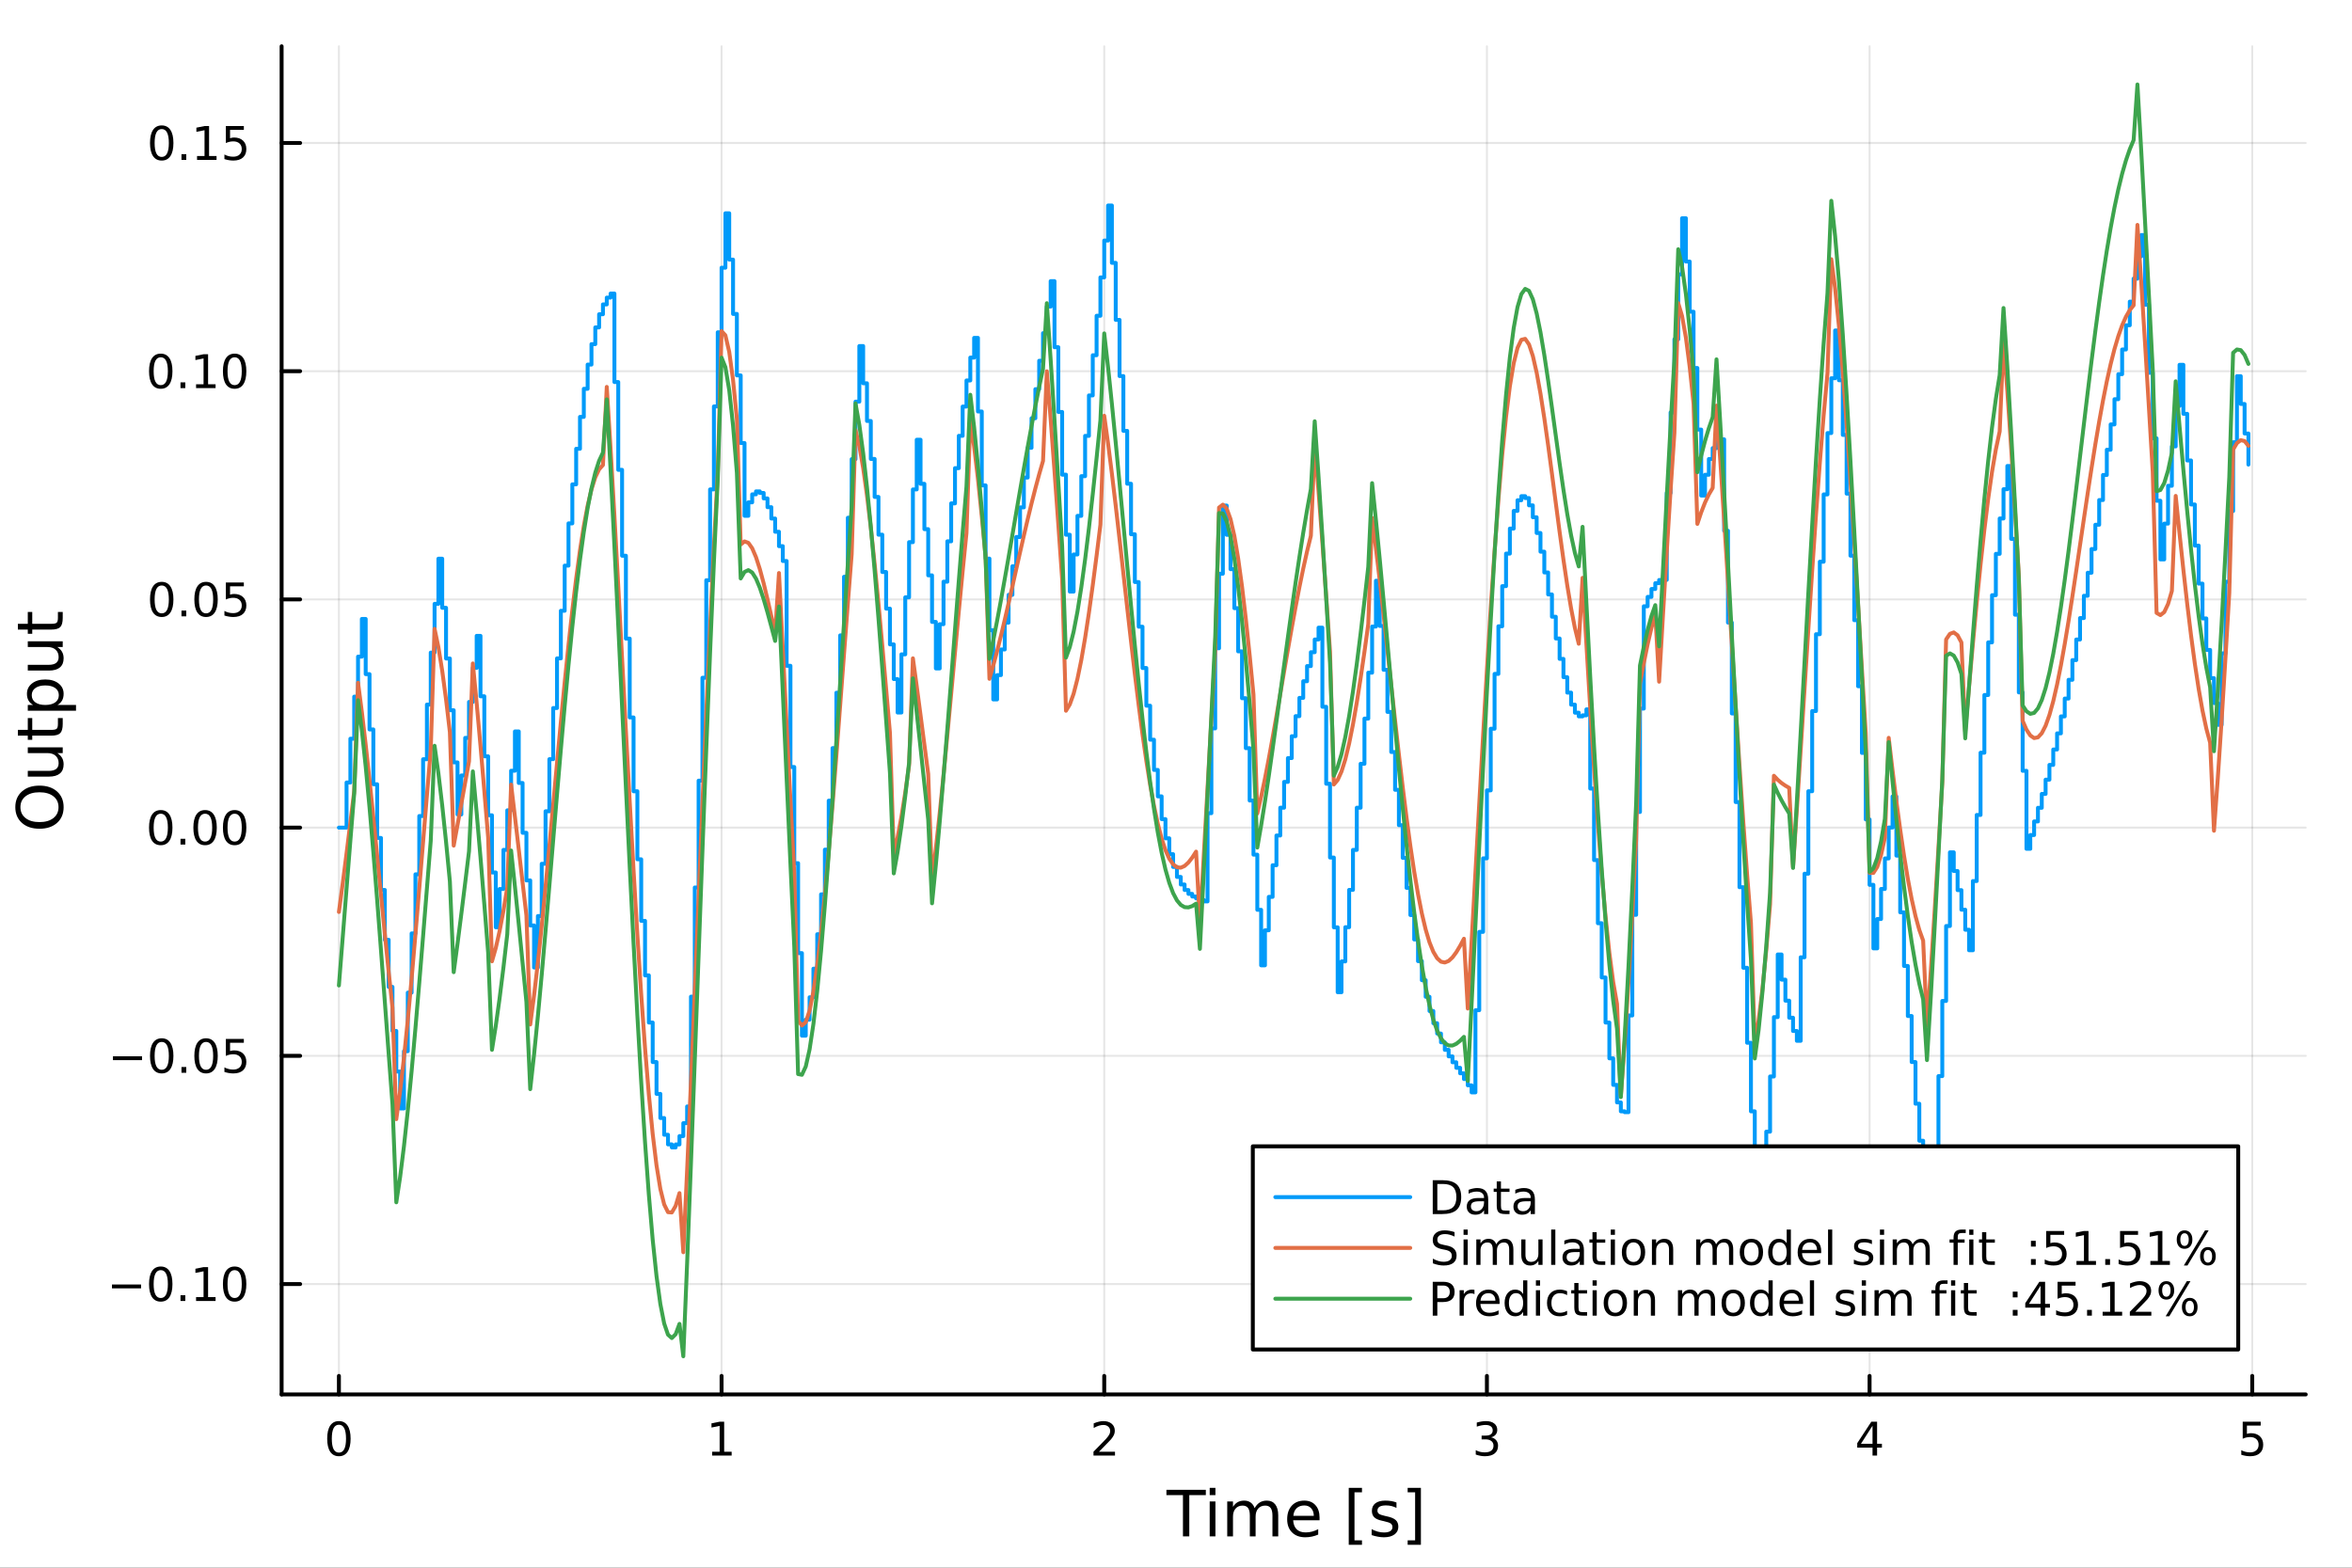 <?xml version="1.0" encoding="utf-8"?>
<svg xmlns="http://www.w3.org/2000/svg" xmlns:xlink="http://www.w3.org/1999/xlink" width="600" height="400" viewBox="0 0 2400 1600">
<rect x="0" y="0" width="2400" height="1600" fill="#333333" stroke="none"/>
<defs>
  <clipPath id="clip340">
    <rect x="0" y="0" width="2400" height="1600"/>
  </clipPath>
</defs>
<path clip-path="url(#clip340)" d="M0 1600 L2400 1600 L2400 0 L0 0  Z" fill="#ffffff" fill-rule="evenodd" fill-opacity="1"/>
<defs>
  <clipPath id="clip341">
    <rect x="480" y="0" width="1681" height="1600"/>
  </clipPath>
</defs>
<path clip-path="url(#clip340)" d="M287.366 1423.18 L2352.76 1423.18 L2352.76 47.244 L287.366 47.244  Z" fill="#ffffff" fill-rule="evenodd" fill-opacity="1"/>
<defs>
  <clipPath id="clip342">
    <rect x="287" y="47" width="2066" height="1377"/>
  </clipPath>
</defs>
<polyline clip-path="url(#clip342)" style="stroke:#000000; stroke-linecap:round; stroke-linejoin:round; stroke-width:2; stroke-opacity:0.1; fill:none" points="345.82,1423.18 345.82,47.244 "/>
<polyline clip-path="url(#clip342)" style="stroke:#000000; stroke-linecap:round; stroke-linejoin:round; stroke-width:2; stroke-opacity:0.1; fill:none" points="736.298,1423.18 736.298,47.244 "/>
<polyline clip-path="url(#clip342)" style="stroke:#000000; stroke-linecap:round; stroke-linejoin:round; stroke-width:2; stroke-opacity:0.1; fill:none" points="1126.77,1423.18 1126.77,47.244 "/>
<polyline clip-path="url(#clip342)" style="stroke:#000000; stroke-linecap:round; stroke-linejoin:round; stroke-width:2; stroke-opacity:0.1; fill:none" points="1517.25,1423.18 1517.25,47.244 "/>
<polyline clip-path="url(#clip342)" style="stroke:#000000; stroke-linecap:round; stroke-linejoin:round; stroke-width:2; stroke-opacity:0.1; fill:none" points="1907.73,1423.18 1907.73,47.244 "/>
<polyline clip-path="url(#clip342)" style="stroke:#000000; stroke-linecap:round; stroke-linejoin:round; stroke-width:2; stroke-opacity:0.1; fill:none" points="2298.21,1423.18 2298.21,47.244 "/>
<polyline clip-path="url(#clip342)" style="stroke:#000000; stroke-linecap:round; stroke-linejoin:round; stroke-width:2; stroke-opacity:0.1; fill:none" points="287.366,1310.52 2352.76,1310.52 "/>
<polyline clip-path="url(#clip342)" style="stroke:#000000; stroke-linecap:round; stroke-linejoin:round; stroke-width:2; stroke-opacity:0.1; fill:none" points="287.366,1077.6 2352.76,1077.6 "/>
<polyline clip-path="url(#clip342)" style="stroke:#000000; stroke-linecap:round; stroke-linejoin:round; stroke-width:2; stroke-opacity:0.1; fill:none" points="287.366,844.681 2352.76,844.681 "/>
<polyline clip-path="url(#clip342)" style="stroke:#000000; stroke-linecap:round; stroke-linejoin:round; stroke-width:2; stroke-opacity:0.1; fill:none" points="287.366,611.76 2352.76,611.76 "/>
<polyline clip-path="url(#clip342)" style="stroke:#000000; stroke-linecap:round; stroke-linejoin:round; stroke-width:2; stroke-opacity:0.1; fill:none" points="287.366,378.839 2352.76,378.839 "/>
<polyline clip-path="url(#clip342)" style="stroke:#000000; stroke-linecap:round; stroke-linejoin:round; stroke-width:2; stroke-opacity:0.1; fill:none" points="287.366,145.919 2352.76,145.919 "/>
<polyline clip-path="url(#clip340)" style="stroke:#000000; stroke-linecap:round; stroke-linejoin:round; stroke-width:4; stroke-opacity:1; fill:none" points="287.366,1423.18 2352.76,1423.18 "/>
<polyline clip-path="url(#clip340)" style="stroke:#000000; stroke-linecap:round; stroke-linejoin:round; stroke-width:4; stroke-opacity:1; fill:none" points="345.82,1423.18 345.82,1404.28 "/>
<polyline clip-path="url(#clip340)" style="stroke:#000000; stroke-linecap:round; stroke-linejoin:round; stroke-width:4; stroke-opacity:1; fill:none" points="736.298,1423.18 736.298,1404.28 "/>
<polyline clip-path="url(#clip340)" style="stroke:#000000; stroke-linecap:round; stroke-linejoin:round; stroke-width:4; stroke-opacity:1; fill:none" points="1126.77,1423.18 1126.77,1404.28 "/>
<polyline clip-path="url(#clip340)" style="stroke:#000000; stroke-linecap:round; stroke-linejoin:round; stroke-width:4; stroke-opacity:1; fill:none" points="1517.25,1423.18 1517.25,1404.28 "/>
<polyline clip-path="url(#clip340)" style="stroke:#000000; stroke-linecap:round; stroke-linejoin:round; stroke-width:4; stroke-opacity:1; fill:none" points="1907.73,1423.18 1907.73,1404.28 "/>
<polyline clip-path="url(#clip340)" style="stroke:#000000; stroke-linecap:round; stroke-linejoin:round; stroke-width:4; stroke-opacity:1; fill:none" points="2298.21,1423.18 2298.21,1404.28 "/>
<path clip-path="url(#clip340)" d="M345.82 1454.1 Q342.209 1454.1 340.381 1457.66 Q338.575 1461.2 338.575 1468.33 Q338.575 1475.44 340.381 1479.01 Q342.209 1482.55 345.82 1482.55 Q349.455 1482.55 351.26 1479.01 Q353.089 1475.44 353.089 1468.33 Q353.089 1461.2 351.26 1457.66 Q349.455 1454.1 345.82 1454.1 M345.82 1450.39 Q351.63 1450.39 354.686 1455 Q357.765 1459.58 357.765 1468.33 Q357.765 1477.06 354.686 1481.67 Q351.63 1486.25 345.82 1486.25 Q340.01 1486.25 336.931 1481.67 Q333.876 1477.06 333.876 1468.33 Q333.876 1459.58 336.931 1455 Q340.01 1450.39 345.82 1450.39 Z" fill="#000000" fill-rule="nonzero" fill-opacity="1" /><path clip-path="url(#clip340)" d="M726.68 1481.64 L734.318 1481.64 L734.318 1455.28 L726.008 1456.95 L726.008 1452.69 L734.272 1451.02 L738.948 1451.02 L738.948 1481.64 L746.587 1481.64 L746.587 1485.58 L726.68 1485.58 L726.68 1481.64 Z" fill="#000000" fill-rule="nonzero" fill-opacity="1" /><path clip-path="url(#clip340)" d="M1121.43 1481.64 L1137.75 1481.64 L1137.75 1485.58 L1115.8 1485.58 L1115.8 1481.64 Q1118.46 1478.89 1123.05 1474.26 Q1127.65 1469.61 1128.83 1468.27 Q1131.08 1465.74 1131.96 1464.01 Q1132.86 1462.25 1132.86 1460.56 Q1132.86 1457.8 1130.92 1456.07 Q1129 1454.33 1125.9 1454.33 Q1123.7 1454.33 1121.24 1455.09 Q1118.81 1455.86 1116.03 1457.41 L1116.03 1452.69 Q1118.86 1451.55 1121.31 1450.97 Q1123.77 1450.39 1125.8 1450.39 Q1131.17 1450.39 1134.37 1453.08 Q1137.56 1455.77 1137.56 1460.26 Q1137.56 1462.39 1136.75 1464.31 Q1135.96 1466.2 1133.86 1468.8 Q1133.28 1469.47 1130.18 1472.69 Q1127.08 1475.88 1121.43 1481.64 Z" fill="#000000" fill-rule="nonzero" fill-opacity="1" /><path clip-path="url(#clip340)" d="M1521.5 1466.95 Q1524.86 1467.66 1526.73 1469.93 Q1528.63 1472.2 1528.63 1475.53 Q1528.63 1480.65 1525.11 1483.45 Q1521.59 1486.25 1515.11 1486.25 Q1512.93 1486.25 1510.62 1485.81 Q1508.33 1485.39 1505.87 1484.54 L1505.87 1480.02 Q1507.82 1481.16 1510.13 1481.74 Q1512.45 1482.32 1514.97 1482.32 Q1519.37 1482.32 1521.66 1480.58 Q1523.98 1478.84 1523.98 1475.53 Q1523.98 1472.48 1521.82 1470.77 Q1519.69 1469.03 1515.87 1469.03 L1511.85 1469.03 L1511.85 1465.19 L1516.06 1465.19 Q1519.51 1465.19 1521.34 1463.82 Q1523.17 1462.43 1523.17 1459.84 Q1523.17 1457.18 1521.27 1455.77 Q1519.39 1454.33 1515.87 1454.33 Q1513.95 1454.33 1511.75 1454.75 Q1509.56 1455.16 1506.92 1456.04 L1506.92 1451.88 Q1509.58 1451.14 1511.89 1450.77 Q1514.23 1450.39 1516.29 1450.39 Q1521.62 1450.39 1524.72 1452.83 Q1527.82 1455.23 1527.82 1459.35 Q1527.82 1462.22 1526.18 1464.21 Q1524.53 1466.18 1521.5 1466.95 Z" fill="#000000" fill-rule="nonzero" fill-opacity="1" /><path clip-path="url(#clip340)" d="M1910.74 1455.09 L1898.93 1473.54 L1910.74 1473.54 L1910.74 1455.09 M1909.51 1451.02 L1915.39 1451.02 L1915.39 1473.54 L1920.32 1473.54 L1920.32 1477.43 L1915.39 1477.43 L1915.39 1485.58 L1910.74 1485.58 L1910.74 1477.43 L1895.14 1477.43 L1895.14 1472.92 L1909.51 1451.02 Z" fill="#000000" fill-rule="nonzero" fill-opacity="1" /><path clip-path="url(#clip340)" d="M2288.48 1451.02 L2306.84 1451.02 L2306.84 1454.96 L2292.77 1454.96 L2292.77 1463.43 Q2293.78 1463.08 2294.8 1462.92 Q2295.82 1462.73 2296.84 1462.73 Q2302.63 1462.73 2306.01 1465.9 Q2309.39 1469.08 2309.39 1474.49 Q2309.39 1480.07 2305.91 1483.17 Q2302.44 1486.25 2296.12 1486.25 Q2293.95 1486.25 2291.68 1485.88 Q2289.43 1485.51 2287.03 1484.77 L2287.03 1480.07 Q2289.11 1481.2 2291.33 1481.76 Q2293.55 1482.32 2296.03 1482.32 Q2300.03 1482.32 2302.37 1480.21 Q2304.71 1478.1 2304.71 1474.49 Q2304.71 1470.88 2302.37 1468.77 Q2300.03 1466.67 2296.03 1466.67 Q2294.16 1466.67 2292.28 1467.08 Q2290.43 1467.5 2288.48 1468.38 L2288.48 1451.02 Z" fill="#000000" fill-rule="nonzero" fill-opacity="1" /><path clip-path="url(#clip340)" d="M1190.23 1520.52 L1230.43 1520.52 L1230.43 1525.93 L1213.56 1525.93 L1213.56 1568.04 L1207.1 1568.04 L1207.1 1525.93 L1190.23 1525.93 L1190.23 1520.52 Z" fill="#000000" fill-rule="nonzero" fill-opacity="1" /><path clip-path="url(#clip340)" d="M1234.38 1532.4 L1240.23 1532.4 L1240.23 1568.04 L1234.38 1568.04 L1234.38 1532.4 M1234.38 1518.52 L1240.23 1518.52 L1240.23 1525.93 L1234.38 1525.93 L1234.38 1518.52 Z" fill="#000000" fill-rule="nonzero" fill-opacity="1" /><path clip-path="url(#clip340)" d="M1280.24 1539.24 Q1282.44 1535.29 1285.5 1533.41 Q1288.55 1531.54 1292.69 1531.54 Q1298.26 1531.54 1301.28 1535.45 Q1304.31 1539.33 1304.31 1546.53 L1304.31 1568.04 L1298.42 1568.04 L1298.42 1546.72 Q1298.42 1541.59 1296.6 1539.11 Q1294.79 1536.63 1291.07 1536.63 Q1286.51 1536.63 1283.87 1539.65 Q1281.23 1542.68 1281.23 1547.9 L1281.23 1568.04 L1275.34 1568.04 L1275.34 1546.72 Q1275.34 1541.56 1273.53 1539.11 Q1271.71 1536.63 1267.93 1536.63 Q1263.44 1536.63 1260.8 1539.68 Q1258.15 1542.71 1258.15 1547.9 L1258.15 1568.04 L1252.27 1568.04 L1252.27 1532.4 L1258.15 1532.4 L1258.15 1537.93 Q1260.16 1534.66 1262.96 1533.1 Q1265.76 1531.54 1269.61 1531.54 Q1273.5 1531.54 1276.2 1533.51 Q1278.94 1535.48 1280.24 1539.24 Z" fill="#000000" fill-rule="nonzero" fill-opacity="1" /><path clip-path="url(#clip340)" d="M1346.48 1548.76 L1346.48 1551.62 L1319.55 1551.62 Q1319.93 1557.67 1323.18 1560.85 Q1326.46 1564 1332.28 1564 Q1335.66 1564 1338.81 1563.17 Q1341.99 1562.35 1345.11 1560.69 L1345.11 1566.23 Q1341.96 1567.57 1338.65 1568.27 Q1335.34 1568.97 1331.93 1568.97 Q1323.4 1568.97 1318.41 1564 Q1313.44 1559.04 1313.44 1550.57 Q1313.44 1541.82 1318.15 1536.69 Q1322.89 1531.54 1330.91 1531.54 Q1338.11 1531.54 1342.28 1536.18 Q1346.48 1540.8 1346.48 1548.76 M1340.62 1547.04 Q1340.56 1542.23 1337.92 1539.37 Q1335.31 1536.5 1330.98 1536.5 Q1326.08 1536.5 1323.12 1539.27 Q1320.19 1542.04 1319.74 1547.07 L1340.62 1547.04 Z" fill="#000000" fill-rule="nonzero" fill-opacity="1" /><path clip-path="url(#clip340)" d="M1376.27 1518.52 L1389.77 1518.52 L1389.77 1523.07 L1382.13 1523.07 L1382.13 1572.09 L1389.77 1572.09 L1389.77 1576.64 L1376.27 1576.64 L1376.27 1518.52 Z" fill="#000000" fill-rule="nonzero" fill-opacity="1" /><path clip-path="url(#clip340)" d="M1424.97 1533.45 L1424.97 1538.98 Q1422.49 1537.71 1419.81 1537.07 Q1417.14 1536.44 1414.27 1536.44 Q1409.91 1536.44 1407.72 1537.77 Q1405.55 1539.11 1405.55 1541.79 Q1405.55 1543.82 1407.11 1545 Q1408.67 1546.15 1413.38 1547.2 L1415.39 1547.64 Q1421.63 1548.98 1424.24 1551.43 Q1426.88 1553.85 1426.88 1558.21 Q1426.88 1563.17 1422.93 1566.07 Q1419.02 1568.97 1412.14 1568.97 Q1409.28 1568.97 1406.16 1568.39 Q1403.07 1567.85 1399.63 1566.74 L1399.63 1560.69 Q1402.88 1562.38 1406.03 1563.24 Q1409.18 1564.07 1412.27 1564.07 Q1416.41 1564.07 1418.63 1562.66 Q1420.86 1561.23 1420.86 1558.65 Q1420.86 1556.27 1419.24 1554.99 Q1417.65 1553.72 1412.2 1552.54 L1410.17 1552.07 Q1404.72 1550.92 1402.31 1548.56 Q1399.89 1546.18 1399.89 1542.04 Q1399.89 1537.01 1403.45 1534.27 Q1407.02 1531.54 1413.57 1531.54 Q1416.82 1531.54 1419.68 1532.01 Q1422.55 1532.49 1424.97 1533.45 Z" fill="#000000" fill-rule="nonzero" fill-opacity="1" /><path clip-path="url(#clip340)" d="M1449.89 1518.52 L1449.89 1576.64 L1436.39 1576.64 L1436.39 1572.09 L1444 1572.09 L1444 1523.07 L1436.39 1523.07 L1436.39 1518.52 L1449.89 1518.52 Z" fill="#000000" fill-rule="nonzero" fill-opacity="1" /><polyline clip-path="url(#clip340)" style="stroke:#000000; stroke-linecap:round; stroke-linejoin:round; stroke-width:4; stroke-opacity:1; fill:none" points="287.366,1423.18 287.366,47.244 "/>
<polyline clip-path="url(#clip340)" style="stroke:#000000; stroke-linecap:round; stroke-linejoin:round; stroke-width:4; stroke-opacity:1; fill:none" points="287.366,1310.52 306.264,1310.52 "/>
<polyline clip-path="url(#clip340)" style="stroke:#000000; stroke-linecap:round; stroke-linejoin:round; stroke-width:4; stroke-opacity:1; fill:none" points="287.366,1077.6 306.264,1077.6 "/>
<polyline clip-path="url(#clip340)" style="stroke:#000000; stroke-linecap:round; stroke-linejoin:round; stroke-width:4; stroke-opacity:1; fill:none" points="287.366,844.681 306.264,844.681 "/>
<polyline clip-path="url(#clip340)" style="stroke:#000000; stroke-linecap:round; stroke-linejoin:round; stroke-width:4; stroke-opacity:1; fill:none" points="287.366,611.76 306.264,611.76 "/>
<polyline clip-path="url(#clip340)" style="stroke:#000000; stroke-linecap:round; stroke-linejoin:round; stroke-width:4; stroke-opacity:1; fill:none" points="287.366,378.839 306.264,378.839 "/>
<polyline clip-path="url(#clip340)" style="stroke:#000000; stroke-linecap:round; stroke-linejoin:round; stroke-width:4; stroke-opacity:1; fill:none" points="287.366,145.919 306.264,145.919 "/>
<path clip-path="url(#clip340)" d="M114.26 1310.97 L143.936 1310.97 L143.936 1314.91 L114.26 1314.91 L114.26 1310.97 Z" fill="#000000" fill-rule="nonzero" fill-opacity="1" /><path clip-path="url(#clip340)" d="M164.028 1296.32 Q160.417 1296.32 158.589 1299.89 Q156.783 1303.43 156.783 1310.56 Q156.783 1317.66 158.589 1321.23 Q160.417 1324.77 164.028 1324.77 Q167.663 1324.77 169.468 1321.23 Q171.297 1317.66 171.297 1310.56 Q171.297 1303.43 169.468 1299.89 Q167.663 1296.32 164.028 1296.32 M164.028 1292.62 Q169.839 1292.62 172.894 1297.22 Q175.973 1301.81 175.973 1310.56 Q175.973 1319.28 172.894 1323.89 Q169.839 1328.47 164.028 1328.47 Q158.218 1328.47 155.14 1323.89 Q152.084 1319.28 152.084 1310.56 Q152.084 1301.81 155.14 1297.22 Q158.218 1292.62 164.028 1292.62 Z" fill="#000000" fill-rule="nonzero" fill-opacity="1" /><path clip-path="url(#clip340)" d="M184.19 1321.92 L189.075 1321.92 L189.075 1327.8 L184.19 1327.8 L184.19 1321.92 Z" fill="#000000" fill-rule="nonzero" fill-opacity="1" /><path clip-path="url(#clip340)" d="M200.07 1323.87 L207.709 1323.87 L207.709 1297.5 L199.399 1299.17 L199.399 1294.91 L207.662 1293.24 L212.338 1293.24 L212.338 1323.87 L219.977 1323.87 L219.977 1327.8 L200.07 1327.8 L200.07 1323.87 Z" fill="#000000" fill-rule="nonzero" fill-opacity="1" /><path clip-path="url(#clip340)" d="M239.422 1296.32 Q235.81 1296.32 233.982 1299.89 Q232.176 1303.43 232.176 1310.56 Q232.176 1317.66 233.982 1321.23 Q235.81 1324.77 239.422 1324.77 Q243.056 1324.77 244.861 1321.23 Q246.69 1317.66 246.69 1310.56 Q246.69 1303.43 244.861 1299.89 Q243.056 1296.32 239.422 1296.32 M239.422 1292.62 Q245.232 1292.62 248.287 1297.22 Q251.366 1301.81 251.366 1310.56 Q251.366 1319.28 248.287 1323.89 Q245.232 1328.47 239.422 1328.47 Q233.611 1328.47 230.533 1323.89 Q227.477 1319.28 227.477 1310.56 Q227.477 1301.81 230.533 1297.22 Q233.611 1292.62 239.422 1292.62 Z" fill="#000000" fill-rule="nonzero" fill-opacity="1" /><path clip-path="url(#clip340)" d="M115.256 1078.05 L144.931 1078.05 L144.931 1081.99 L115.256 1081.99 L115.256 1078.05 Z" fill="#000000" fill-rule="nonzero" fill-opacity="1" /><path clip-path="url(#clip340)" d="M165.024 1063.4 Q161.413 1063.4 159.584 1066.97 Q157.778 1070.51 157.778 1077.64 Q157.778 1084.74 159.584 1088.31 Q161.413 1091.85 165.024 1091.85 Q168.658 1091.85 170.464 1088.31 Q172.292 1084.74 172.292 1077.64 Q172.292 1070.51 170.464 1066.97 Q168.658 1063.4 165.024 1063.4 M165.024 1059.7 Q170.834 1059.7 173.889 1064.3 Q176.968 1068.89 176.968 1077.64 Q176.968 1086.36 173.889 1090.97 Q170.834 1095.55 165.024 1095.55 Q159.214 1095.55 156.135 1090.97 Q153.079 1086.36 153.079 1077.64 Q153.079 1068.89 156.135 1064.3 Q159.214 1059.7 165.024 1059.7 Z" fill="#000000" fill-rule="nonzero" fill-opacity="1" /><path clip-path="url(#clip340)" d="M185.186 1089 L190.07 1089 L190.07 1094.88 L185.186 1094.88 L185.186 1089 Z" fill="#000000" fill-rule="nonzero" fill-opacity="1" /><path clip-path="url(#clip340)" d="M210.255 1063.4 Q206.644 1063.4 204.815 1066.97 Q203.01 1070.51 203.01 1077.64 Q203.01 1084.74 204.815 1088.31 Q206.644 1091.85 210.255 1091.85 Q213.889 1091.85 215.695 1088.31 Q217.523 1084.74 217.523 1077.64 Q217.523 1070.51 215.695 1066.97 Q213.889 1063.4 210.255 1063.4 M210.255 1059.7 Q216.065 1059.7 219.121 1064.3 Q222.199 1068.89 222.199 1077.64 Q222.199 1086.36 219.121 1090.97 Q216.065 1095.55 210.255 1095.55 Q204.445 1095.55 201.366 1090.97 Q198.311 1086.36 198.311 1077.64 Q198.311 1068.89 201.366 1064.3 Q204.445 1059.7 210.255 1059.7 Z" fill="#000000" fill-rule="nonzero" fill-opacity="1" /><path clip-path="url(#clip340)" d="M230.463 1060.32 L248.82 1060.32 L248.82 1064.26 L234.746 1064.26 L234.746 1072.73 Q235.764 1072.38 236.783 1072.22 Q237.801 1072.03 238.82 1072.03 Q244.607 1072.03 247.986 1075.21 Q251.366 1078.38 251.366 1083.79 Q251.366 1089.37 247.894 1092.47 Q244.421 1095.55 238.102 1095.55 Q235.926 1095.55 233.658 1095.18 Q231.412 1094.81 229.005 1094.07 L229.005 1089.37 Q231.088 1090.51 233.31 1091.06 Q235.533 1091.62 238.009 1091.62 Q242.014 1091.62 244.352 1089.51 Q246.69 1087.41 246.69 1083.79 Q246.69 1080.18 244.352 1078.08 Q242.014 1075.97 238.009 1075.97 Q236.135 1075.97 234.26 1076.39 Q232.408 1076.8 230.463 1077.68 L230.463 1060.32 Z" fill="#000000" fill-rule="nonzero" fill-opacity="1" /><path clip-path="url(#clip340)" d="M164.028 830.48 Q160.417 830.48 158.589 834.045 Q156.783 837.586 156.783 844.716 Q156.783 851.822 158.589 855.387 Q160.417 858.929 164.028 858.929 Q167.663 858.929 169.468 855.387 Q171.297 851.822 171.297 844.716 Q171.297 837.586 169.468 834.045 Q167.663 830.48 164.028 830.48 M164.028 826.776 Q169.839 826.776 172.894 831.383 Q175.973 835.966 175.973 844.716 Q175.973 853.443 172.894 858.049 Q169.839 862.632 164.028 862.632 Q158.218 862.632 155.14 858.049 Q152.084 853.443 152.084 844.716 Q152.084 835.966 155.14 831.383 Q158.218 826.776 164.028 826.776 Z" fill="#000000" fill-rule="nonzero" fill-opacity="1" /><path clip-path="url(#clip340)" d="M184.19 856.082 L189.075 856.082 L189.075 861.961 L184.19 861.961 L184.19 856.082 Z" fill="#000000" fill-rule="nonzero" fill-opacity="1" /><path clip-path="url(#clip340)" d="M209.26 830.48 Q205.649 830.48 203.82 834.045 Q202.014 837.586 202.014 844.716 Q202.014 851.822 203.82 855.387 Q205.649 858.929 209.26 858.929 Q212.894 858.929 214.699 855.387 Q216.528 851.822 216.528 844.716 Q216.528 837.586 214.699 834.045 Q212.894 830.48 209.26 830.48 M209.26 826.776 Q215.07 826.776 218.125 831.383 Q221.204 835.966 221.204 844.716 Q221.204 853.443 218.125 858.049 Q215.07 862.632 209.26 862.632 Q203.449 862.632 200.371 858.049 Q197.315 853.443 197.315 844.716 Q197.315 835.966 200.371 831.383 Q203.449 826.776 209.26 826.776 Z" fill="#000000" fill-rule="nonzero" fill-opacity="1" /><path clip-path="url(#clip340)" d="M239.422 830.48 Q235.81 830.48 233.982 834.045 Q232.176 837.586 232.176 844.716 Q232.176 851.822 233.982 855.387 Q235.81 858.929 239.422 858.929 Q243.056 858.929 244.861 855.387 Q246.69 851.822 246.69 844.716 Q246.69 837.586 244.861 834.045 Q243.056 830.48 239.422 830.48 M239.422 826.776 Q245.232 826.776 248.287 831.383 Q251.366 835.966 251.366 844.716 Q251.366 853.443 248.287 858.049 Q245.232 862.632 239.422 862.632 Q233.611 862.632 230.533 858.049 Q227.477 853.443 227.477 844.716 Q227.477 835.966 230.533 831.383 Q233.611 826.776 239.422 826.776 Z" fill="#000000" fill-rule="nonzero" fill-opacity="1" /><path clip-path="url(#clip340)" d="M165.024 597.559 Q161.413 597.559 159.584 601.124 Q157.778 604.665 157.778 611.795 Q157.778 618.901 159.584 622.466 Q161.413 626.008 165.024 626.008 Q168.658 626.008 170.464 622.466 Q172.292 618.901 172.292 611.795 Q172.292 604.665 170.464 601.124 Q168.658 597.559 165.024 597.559 M165.024 593.855 Q170.834 593.855 173.889 598.462 Q176.968 603.045 176.968 611.795 Q176.968 620.522 173.889 625.128 Q170.834 629.712 165.024 629.712 Q159.214 629.712 156.135 625.128 Q153.079 620.522 153.079 611.795 Q153.079 603.045 156.135 598.462 Q159.214 593.855 165.024 593.855 Z" fill="#000000" fill-rule="nonzero" fill-opacity="1" /><path clip-path="url(#clip340)" d="M185.186 623.161 L190.07 623.161 L190.07 629.04 L185.186 629.04 L185.186 623.161 Z" fill="#000000" fill-rule="nonzero" fill-opacity="1" /><path clip-path="url(#clip340)" d="M210.255 597.559 Q206.644 597.559 204.815 601.124 Q203.01 604.665 203.01 611.795 Q203.01 618.901 204.815 622.466 Q206.644 626.008 210.255 626.008 Q213.889 626.008 215.695 622.466 Q217.523 618.901 217.523 611.795 Q217.523 604.665 215.695 601.124 Q213.889 597.559 210.255 597.559 M210.255 593.855 Q216.065 593.855 219.121 598.462 Q222.199 603.045 222.199 611.795 Q222.199 620.522 219.121 625.128 Q216.065 629.712 210.255 629.712 Q204.445 629.712 201.366 625.128 Q198.311 620.522 198.311 611.795 Q198.311 603.045 201.366 598.462 Q204.445 593.855 210.255 593.855 Z" fill="#000000" fill-rule="nonzero" fill-opacity="1" /><path clip-path="url(#clip340)" d="M230.463 594.48 L248.82 594.48 L248.82 598.415 L234.746 598.415 L234.746 606.888 Q235.764 606.54 236.783 606.378 Q237.801 606.193 238.82 606.193 Q244.607 606.193 247.986 609.364 Q251.366 612.536 251.366 617.952 Q251.366 623.531 247.894 626.633 Q244.421 629.712 238.102 629.712 Q235.926 629.712 233.658 629.341 Q231.412 628.971 229.005 628.23 L229.005 623.531 Q231.088 624.665 233.31 625.221 Q235.533 625.776 238.009 625.776 Q242.014 625.776 244.352 623.67 Q246.69 621.563 246.69 617.952 Q246.69 614.341 244.352 612.235 Q242.014 610.128 238.009 610.128 Q236.135 610.128 234.26 610.545 Q232.408 610.962 230.463 611.841 L230.463 594.48 Z" fill="#000000" fill-rule="nonzero" fill-opacity="1" /><path clip-path="url(#clip340)" d="M164.028 364.638 Q160.417 364.638 158.589 368.203 Q156.783 371.745 156.783 378.874 Q156.783 385.981 158.589 389.545 Q160.417 393.087 164.028 393.087 Q167.663 393.087 169.468 389.545 Q171.297 385.981 171.297 378.874 Q171.297 371.745 169.468 368.203 Q167.663 364.638 164.028 364.638 M164.028 360.934 Q169.839 360.934 172.894 365.541 Q175.973 370.124 175.973 378.874 Q175.973 387.601 172.894 392.207 Q169.839 396.791 164.028 396.791 Q158.218 396.791 155.14 392.207 Q152.084 387.601 152.084 378.874 Q152.084 370.124 155.14 365.541 Q158.218 360.934 164.028 360.934 Z" fill="#000000" fill-rule="nonzero" fill-opacity="1" /><path clip-path="url(#clip340)" d="M184.19 390.24 L189.075 390.24 L189.075 396.119 L184.19 396.119 L184.19 390.24 Z" fill="#000000" fill-rule="nonzero" fill-opacity="1" /><path clip-path="url(#clip340)" d="M200.07 392.184 L207.709 392.184 L207.709 365.819 L199.399 367.485 L199.399 363.226 L207.662 361.559 L212.338 361.559 L212.338 392.184 L219.977 392.184 L219.977 396.119 L200.07 396.119 L200.07 392.184 Z" fill="#000000" fill-rule="nonzero" fill-opacity="1" /><path clip-path="url(#clip340)" d="M239.422 364.638 Q235.81 364.638 233.982 368.203 Q232.176 371.745 232.176 378.874 Q232.176 385.981 233.982 389.545 Q235.81 393.087 239.422 393.087 Q243.056 393.087 244.861 389.545 Q246.69 385.981 246.69 378.874 Q246.69 371.745 244.861 368.203 Q243.056 364.638 239.422 364.638 M239.422 360.934 Q245.232 360.934 248.287 365.541 Q251.366 370.124 251.366 378.874 Q251.366 387.601 248.287 392.207 Q245.232 396.791 239.422 396.791 Q233.611 396.791 230.533 392.207 Q227.477 387.601 227.477 378.874 Q227.477 370.124 230.533 365.541 Q233.611 360.934 239.422 360.934 Z" fill="#000000" fill-rule="nonzero" fill-opacity="1" /><path clip-path="url(#clip340)" d="M165.024 131.717 Q161.413 131.717 159.584 135.282 Q157.778 138.824 157.778 145.953 Q157.778 153.06 159.584 156.624 Q161.413 160.166 165.024 160.166 Q168.658 160.166 170.464 156.624 Q172.292 153.06 172.292 145.953 Q172.292 138.824 170.464 135.282 Q168.658 131.717 165.024 131.717 M165.024 128.014 Q170.834 128.014 173.889 132.62 Q176.968 137.203 176.968 145.953 Q176.968 154.68 173.889 159.286 Q170.834 163.87 165.024 163.87 Q159.214 163.87 156.135 159.286 Q153.079 154.68 153.079 145.953 Q153.079 137.203 156.135 132.62 Q159.214 128.014 165.024 128.014 Z" fill="#000000" fill-rule="nonzero" fill-opacity="1" /><path clip-path="url(#clip340)" d="M185.186 157.319 L190.07 157.319 L190.07 163.199 L185.186 163.199 L185.186 157.319 Z" fill="#000000" fill-rule="nonzero" fill-opacity="1" /><path clip-path="url(#clip340)" d="M201.065 159.263 L208.704 159.263 L208.704 132.898 L200.394 134.564 L200.394 130.305 L208.658 128.639 L213.334 128.639 L213.334 159.263 L220.973 159.263 L220.973 163.199 L201.065 163.199 L201.065 159.263 Z" fill="#000000" fill-rule="nonzero" fill-opacity="1" /><path clip-path="url(#clip340)" d="M230.463 128.639 L248.82 128.639 L248.82 132.574 L234.746 132.574 L234.746 141.046 Q235.764 140.699 236.783 140.537 Q237.801 140.351 238.82 140.351 Q244.607 140.351 247.986 143.523 Q251.366 146.694 251.366 152.111 Q251.366 157.689 247.894 160.791 Q244.421 163.87 238.102 163.87 Q235.926 163.87 233.658 163.499 Q231.412 163.129 229.005 162.388 L229.005 157.689 Q231.088 158.824 233.31 159.379 Q235.533 159.935 238.009 159.935 Q242.014 159.935 244.352 157.828 Q246.69 155.722 246.69 152.111 Q246.69 148.5 244.352 146.393 Q242.014 144.287 238.009 144.287 Q236.135 144.287 234.26 144.703 Q232.408 145.12 230.463 146 L230.463 128.639 Z" fill="#000000" fill-rule="nonzero" fill-opacity="1" /><path clip-path="url(#clip340)" d="M20.845 823.791 Q20.845 830.793 26.064 834.931 Q31.284 839.037 40.292 839.037 Q49.267 839.037 54.487 834.931 Q59.707 830.793 59.707 823.791 Q59.707 816.788 54.487 812.714 Q49.267 808.609 40.292 808.609 Q31.284 808.609 26.064 812.714 Q20.845 816.788 20.845 823.791 M15.625 823.791 Q15.625 813.797 22.341 807.813 Q29.025 801.829 40.292 801.829 Q51.527 801.829 58.243 807.813 Q64.927 813.797 64.927 823.791 Q64.927 833.817 58.243 839.832 Q51.559 845.816 40.292 845.816 Q29.025 845.816 22.341 839.832 Q15.625 833.817 15.625 823.791 Z" fill="#000000" fill-rule="nonzero" fill-opacity="1" /><path clip-path="url(#clip340)" d="M49.936 792.631 L28.356 792.631 L28.356 786.774 L49.713 786.774 Q54.774 786.774 57.32 784.801 Q59.835 782.827 59.835 778.881 Q59.835 774.138 56.811 771.401 Q53.787 768.632 48.567 768.632 L28.356 768.632 L28.356 762.775 L64.004 762.775 L64.004 768.632 L58.53 768.632 Q61.776 770.764 63.368 773.597 Q64.927 776.398 64.927 780.122 Q64.927 786.265 61.108 789.448 Q57.288 792.631 49.936 792.631 M27.497 777.894 L27.497 777.894 Z" fill="#000000" fill-rule="nonzero" fill-opacity="1" /><path clip-path="url(#clip340)" d="M18.235 744.92 L28.356 744.92 L28.356 732.857 L32.908 732.857 L32.908 744.92 L52.259 744.92 Q56.62 744.92 57.861 743.742 Q59.103 742.533 59.103 738.872 L59.103 732.857 L64.004 732.857 L64.004 738.872 Q64.004 745.652 61.49 748.23 Q58.943 750.808 52.259 750.808 L32.908 750.808 L32.908 755.105 L28.356 755.105 L28.356 750.808 L18.235 750.808 L18.235 744.92 Z" fill="#000000" fill-rule="nonzero" fill-opacity="1" /><path clip-path="url(#clip340)" d="M58.657 719.489 L77.563 719.489 L77.563 725.377 L28.356 725.377 L28.356 719.489 L33.767 719.489 Q30.584 717.643 29.056 714.842 Q27.497 712.009 27.497 708.094 Q27.497 701.601 32.653 697.559 Q37.809 693.485 46.212 693.485 Q54.615 693.485 59.771 697.559 Q64.927 701.601 64.927 708.094 Q64.927 712.009 63.399 714.842 Q61.84 717.643 58.657 719.489 M46.212 699.564 Q39.751 699.564 36.09 702.238 Q32.398 704.879 32.398 709.526 Q32.398 714.173 36.09 716.847 Q39.751 719.489 46.212 719.489 Q52.673 719.489 56.365 716.847 Q60.026 714.173 60.026 709.526 Q60.026 704.879 56.365 702.238 Q52.673 699.564 46.212 699.564 Z" fill="#000000" fill-rule="nonzero" fill-opacity="1" /><path clip-path="url(#clip340)" d="M49.936 684.382 L28.356 684.382 L28.356 678.525 L49.713 678.525 Q54.774 678.525 57.32 676.552 Q59.835 674.579 59.835 670.632 Q59.835 665.889 56.811 663.152 Q53.787 660.383 48.567 660.383 L28.356 660.383 L28.356 654.527 L64.004 654.527 L64.004 660.383 L58.53 660.383 Q61.776 662.516 63.368 665.348 Q64.927 668.149 64.927 671.873 Q64.927 678.016 61.108 681.199 Q57.288 684.382 49.936 684.382 M27.497 669.645 L27.497 669.645 Z" fill="#000000" fill-rule="nonzero" fill-opacity="1" /><path clip-path="url(#clip340)" d="M18.235 636.671 L28.356 636.671 L28.356 624.608 L32.908 624.608 L32.908 636.671 L52.259 636.671 Q56.62 636.671 57.861 635.493 Q59.103 634.284 59.103 630.623 L59.103 624.608 L64.004 624.608 L64.004 630.623 Q64.004 637.403 61.49 639.981 Q58.943 642.559 52.259 642.559 L32.908 642.559 L32.908 646.856 L28.356 646.856 L28.356 642.559 L18.235 642.559 L18.235 636.671 Z" fill="#000000" fill-rule="nonzero" fill-opacity="1" /><polyline clip-path="url(#clip342)" style="stroke:#009af9; stroke-linecap:round; stroke-linejoin:round; stroke-width:4; stroke-opacity:1; fill:none" points="345.82,844.681 349.725,844.681 353.63,844.681 353.63,798.635 357.535,798.635 357.535,753.946 361.439,753.946 361.439,711.005 365.344,711.005 365.344,670.163 369.249,670.163 369.249,631.724 373.154,631.724 373.154,688.03 377.059,688.03 377.059,744.474 380.963,744.474 380.963,800.409 384.868,800.409 384.868,855.215 388.773,855.215 388.773,908.305 392.678,908.305 392.678,959.142 396.582,959.142 396.582,1007.24 400.487,1007.24 400.487,1052.19 404.392,1052.19 404.392,1093.62 408.297,1093.62 408.297,1131.28 412.201,1131.28 412.201,1072.87 416.106,1072.87 416.106,1013.08 420.011,1013.08 420.011,952.654 423.916,952.654 423.916,892.338 427.821,892.338 427.821,832.853 431.725,832.853 431.725,774.89 435.63,774.89 435.63,719.093 439.535,719.093 439.535,666.048 443.44,666.048 443.44,616.275 447.344,616.275 447.344,570.218 451.249,570.218 451.249,620.332 455.154,620.332 455.154,672.089 459.059,672.089 459.059,724.89 462.963,724.89 462.963,778.13 466.868,778.13 466.868,831.208 470.773,831.208 470.773,791.449 474.678,791.449 474.678,753.099 478.583,753.099 478.583,716.423 482.487,716.423 482.487,681.651 486.392,681.651 486.392,648.97 490.297,648.97 490.297,710.62 494.202,710.62 494.202,771.897 498.106,771.897 498.106,832.076 502.011,832.076 502.011,890.467 505.916,890.467 505.916,946.435 509.821,946.435 509.821,907.311 513.726,907.311 513.726,867.397 517.63,867.397 517.63,827.052 521.535,827.052 521.535,786.637 525.44,786.637 525.44,746.511 529.345,746.511 529.345,799.11 533.249,799.11 533.249,849.956 537.154,849.956 537.154,898.569 541.059,898.569 541.059,944.519 544.964,944.519 544.964,987.44 548.868,987.44 548.868,934.937 552.773,934.937 552.773,881.585 556.678,881.585 556.678,828.006 560.583,828.006 560.583,774.818 564.488,774.818 564.488,722.613 568.392,722.613 568.392,671.953 572.297,671.953 572.297,623.358 576.202,623.358 576.202,577.294 580.107,577.294 580.107,534.168 584.011,534.168 584.011,494.324 587.916,494.324 587.916,458.033 591.821,458.033 591.821,425.493 595.726,425.493 595.726,396.826 599.631,396.826 599.631,372.079 603.535,372.079 603.535,351.224 607.44,351.224 607.44,334.161 611.345,334.161 611.345,320.723 615.25,320.723 615.25,310.68 619.154,310.68 619.154,303.746 623.059,303.746 623.059,299.587 626.964,299.587 626.964,389.918 630.869,389.918 630.869,479.527 634.773,479.527 634.773,567.198 638.678,567.198 638.678,651.784 642.583,651.784 642.583,732.227 646.488,732.227 646.488,807.578 650.393,807.578 650.393,877.01 654.297,877.01 654.297,939.831 658.202,939.831 658.202,995.498 662.107,995.498 662.107,1043.61 666.012,1043.61 666.012,1083.94 669.916,1083.94 669.916,1116.4 673.821,1116.4 673.821,1141.06 677.726,1141.06 677.726,1158.14 681.631,1158.14 681.631,1167.98 685.535,1167.98 685.535,1171.08 689.44,1171.08 689.44,1168.02 693.345,1168.02 693.345,1159.51 697.25,1159.51 697.25,1146.31 701.155,1146.31 701.155,1129.27 705.059,1129.27 705.059,1017.19 708.964,1017.19 708.964,905.779 712.869,905.779 712.869,796.753 716.774,796.753 716.774,691.725 720.678,691.725 720.678,592.189 724.583,592.189 724.583,499.49 728.488,499.49 728.488,414.805 732.393,414.805 732.393,339.121 736.298,339.121 736.298,273.226 740.202,273.226 740.202,217.693 744.107,217.693 744.107,264.973 748.012,264.973 748.012,320.403 751.917,320.403 751.917,383.125 755.821,383.125 755.821,452.16 759.726,452.16 759.726,526.429 763.631,526.429 763.631,512.684 767.536,512.684 767.536,504.524 771.44,504.524 771.44,501.503 775.345,501.503 775.345,503.089 779.25,503.089 779.25,508.682 783.155,508.682 783.155,517.623 787.06,517.623 787.06,529.214 790.964,529.214 790.964,542.726 794.869,542.726 794.869,557.421 798.774,557.421 798.774,572.561 802.679,572.561 802.679,679.52 806.583,679.52 806.583,782.804 810.488,782.804 810.488,880.984 814.393,880.984 814.393,972.767 818.298,972.767 818.298,1057.02 822.202,1057.02 822.202,1040.7 826.107,1040.7 826.107,1017.84 830.012,1017.84 830.012,988.655 833.917,988.655 833.917,953.495 837.822,953.495 837.822,912.809 841.726,912.809 841.726,867.147 845.631,867.147 845.631,817.148 849.536,817.148 849.536,763.519 853.441,763.519 853.441,707.024 857.345,707.024 857.345,648.461 861.25,648.461 861.25,588.654 865.155,588.654 865.155,528.426 869.06,528.426 869.06,468.591 872.965,468.591 872.965,409.935 876.869,409.935 876.869,353.199 880.774,353.199 880.774,391.162 884.679,391.162 884.679,429.639 888.584,429.639 888.584,468.385 892.488,468.385 892.488,507.155 896.393,507.155 896.393,545.701 900.298,545.701 900.298,583.786 904.203,583.786 904.203,621.181 908.107,621.181 908.107,657.675 912.012,657.675 912.012,693.073 915.917,693.073 915.917,727.204 919.822,727.204 919.822,667.831 923.727,667.831 923.727,609.638 927.631,609.638 927.631,553.32 931.536,553.32 931.536,499.519 935.441,499.519 935.441,448.81 939.346,448.81 939.346,493.787 943.25,493.787 943.25,540.069 947.155,540.069 947.155,587.204 951.06,587.204 951.06,634.733 954.965,634.733 954.965,682.199 958.87,682.199 958.87,637.061 962.774,637.061 962.774,593.694 966.679,593.694 966.679,552.48 970.584,552.48 970.584,513.749 974.489,513.749 974.489,477.779 978.393,477.779 978.393,444.79 982.298,444.79 982.298,414.938 986.203,414.938 986.203,388.318 990.108,388.318 990.108,364.965 994.012,364.965 994.012,344.849 997.917,344.849 997.917,419.974 1001.82,419.974 1001.82,495.395 1005.73,495.395 1005.73,570.131 1009.63,570.131 1009.63,643.242 1013.54,643.242 1013.54,713.843 1017.44,713.843 1017.44,689.025 1021.35,689.025 1021.35,662.862 1025.25,662.862 1025.25,635.503 1029.16,635.503 1029.16,607.122 1033.06,607.122 1033.06,577.91 1036.96,577.91 1036.96,548.073 1040.87,548.073 1040.87,517.828 1044.77,517.828 1044.77,487.397 1048.68,487.397 1048.68,457.003 1052.58,457.003 1052.58,426.865 1056.49,426.865 1056.49,397.195 1060.39,397.195 1060.39,368.193 1064.3,368.193 1064.3,340.043 1068.2,340.043 1068.2,312.911 1072.11,312.911 1072.11,286.942 1076.01,286.942 1076.01,354.349 1079.92,354.349 1079.92,420.423 1083.82,420.423 1083.82,484.448 1087.73,484.448 1087.73,545.767 1091.63,545.767 1091.63,603.787 1095.54,603.787 1095.54,565.902 1099.44,565.902 1099.44,526.487 1103.35,526.487 1103.35,485.987 1107.25,485.987 1107.25,444.86 1111.16,444.86 1111.16,403.566 1115.06,403.566 1115.06,362.558 1118.97,362.558 1118.97,322.275 1122.87,322.275 1122.87,283.129 1126.77,283.129 1126.77,245.506 1130.68,245.506 1130.68,209.749 1134.58,209.749 1134.58,268.253 1138.49,268.253 1138.49,326.468 1142.39,326.468 1142.39,383.811 1146.3,383.811 1146.3,439.728 1150.2,439.728 1150.2,493.706 1154.11,493.706 1154.11,545.279 1158.01,545.279 1158.01,594.034 1161.92,594.034 1161.92,639.625 1165.82,639.625 1165.82,681.769 1169.73,681.769 1169.73,720.256 1173.63,720.256 1173.63,754.95 1177.54,754.95 1177.54,785.787 1181.44,785.787 1181.44,812.775 1185.35,812.775 1185.35,835.995 1189.25,835.995 1189.25,855.592 1193.16,855.592 1193.16,871.775 1197.06,871.775 1197.06,884.808 1200.97,884.808 1200.97,895.005 1204.87,895.005 1204.87,902.723 1208.77,902.723 1208.77,908.35 1212.68,908.35 1212.68,912.3 1216.58,912.3 1216.58,915.003 1220.49,915.003 1220.49,916.898 1224.39,916.898 1224.39,918.419 1228.3,918.419 1228.3,919.994 1232.2,919.994 1232.2,829.939 1236.11,829.939 1236.11,743.439 1240.01,743.439 1240.01,661.63 1243.92,661.63 1243.92,585.525 1247.82,585.525 1247.82,516 1251.73,516 1251.73,545.871 1255.63,545.871 1255.63,580.897 1259.54,580.897 1259.54,620.693 1263.44,620.693 1263.44,664.783 1267.35,664.783 1267.35,712.62 1271.25,712.62 1271.25,763.591 1275.16,763.591 1275.16,817.039 1279.06,817.039 1279.06,872.271 1282.97,872.271 1282.97,928.576 1286.87,928.576 1286.87,985.237 1290.78,985.237 1290.78,949.458 1294.68,949.458 1294.68,915.361 1298.58,915.361 1298.58,883.084 1302.49,883.084 1302.49,852.731 1306.39,852.731 1306.39,824.368 1310.3,824.368 1310.3,798.026 1314.2,798.026 1314.2,773.701 1318.11,773.701 1318.11,751.351 1322.01,751.351 1322.01,730.904 1325.92,730.904 1325.92,712.256 1329.82,712.256 1329.82,695.275 1333.73,695.275 1333.73,679.804 1337.63,679.804 1337.63,665.667 1341.54,665.667 1341.54,652.669 1345.44,652.669 1345.44,640.606 1349.35,640.606 1349.35,721.353 1353.25,721.353 1353.25,799.891 1357.16,799.891 1357.16,875.216 1361.06,875.216 1361.06,946.416 1364.97,946.416 1364.97,1012.68 1368.87,1012.68 1368.87,981.226 1372.78,981.226 1372.78,946.289 1376.68,946.289 1376.68,908.22 1380.58,908.22 1380.58,867.428 1384.49,867.428 1384.49,824.364 1388.39,824.364 1388.39,779.517 1392.3,779.517 1392.3,733.401 1396.2,733.401 1396.2,686.543 1400.11,686.543 1400.11,639.474 1404.01,639.474 1404.01,592.716 1407.92,592.716 1407.92,638.866 1411.82,638.866 1411.82,683.6 1415.73,683.6 1415.73,726.575 1419.63,726.575 1419.63,767.49 1423.54,767.49 1423.54,806.088 1427.44,806.088 1427.44,842.16 1431.35,842.16 1431.35,875.548 1435.25,875.548 1435.25,906.148 1439.16,906.148 1439.16,933.908 1443.06,933.908 1443.06,958.828 1446.97,958.828 1446.97,980.962 1450.87,980.962 1450.87,1000.41 1454.78,1000.41 1454.78,1017.32 1458.68,1017.32 1458.68,1031.87 1462.59,1031.87 1462.59,1044.3 1466.49,1044.3 1466.49,1054.85 1470.39,1054.85 1470.39,1063.81 1474.3,1063.81 1474.3,1071.47 1478.2,1071.47 1478.2,1078.15 1482.11,1078.15 1482.11,1084.16 1486.01,1084.16 1486.01,1089.81 1489.92,1089.81 1489.92,1095.43 1493.82,1095.43 1493.82,1101.3 1497.73,1101.3 1497.73,1107.7 1501.63,1107.7 1501.63,1114.9 1505.54,1114.9 1505.54,1031.03 1509.44,1031.03 1509.44,951.088 1513.35,951.088 1513.35,876.03 1517.25,876.03 1517.25,806.686 1521.16,806.686 1521.16,743.752 1525.06,743.752 1525.06,687.786 1528.97,687.786 1528.97,639.196 1532.87,639.196 1532.87,598.237 1536.78,598.237 1536.78,565.013 1540.68,565.013 1540.68,539.475 1544.59,539.475 1544.59,521.431 1548.49,521.431 1548.49,510.551 1552.39,510.551 1552.39,506.379 1556.3,506.379 1556.3,508.345 1560.2,508.345 1560.2,515.779 1564.11,515.779 1564.11,527.928 1568.01,527.928 1568.01,543.974 1571.92,543.974 1571.92,563.049 1575.82,563.049 1575.82,584.256 1579.73,584.256 1579.73,606.688 1583.63,606.688 1583.63,629.445 1587.54,629.445 1587.54,651.649 1591.44,651.649 1591.44,672.466 1595.35,672.466 1595.35,691.116 1599.25,691.116 1599.25,706.89 1603.16,706.89 1603.16,719.159 1607.06,719.159 1607.06,727.387 1610.97,727.387 1610.97,731.138 1614.87,731.138 1614.87,730.078 1618.78,730.078 1618.78,723.984 1622.68,723.984 1622.68,804.834 1626.59,804.834 1626.59,877.816 1630.49,877.816 1630.49,942.247 1634.4,942.247 1634.4,997.623 1638.3,997.623 1638.3,1043.63 1642.2,1043.63 1642.2,1080.15 1646.11,1080.15 1646.11,1107.23 1650.01,1107.23 1650.01,1125.12 1653.92,1125.12 1653.92,1134.23 1657.82,1134.23 1657.82,1135.11 1661.73,1135.11 1661.73,1036.39 1665.63,1036.39 1665.63,933.68 1669.54,933.68 1669.54,828.708 1673.44,828.708 1673.44,723.181 1677.35,723.181 1677.35,618.775 1681.25,618.775 1681.25,609.19 1685.16,609.19 1685.16,601.133 1689.06,601.133 1689.06,595.207 1692.97,595.207 1692.97,591.949 1696.87,591.949 1696.87,591.826 1700.78,591.826 1700.78,503.13 1704.68,503.13 1704.68,420.966 1708.59,420.966 1708.59,346.328 1712.49,346.328 1712.49,280.038 1716.4,280.038 1716.4,222.735 1720.3,222.735 1720.3,266.956 1724.2,266.956 1724.2,318.149 1728.11,318.149 1728.11,375.587 1732.01,375.587 1732.01,438.437 1735.92,438.437 1735.92,505.781 1739.82,505.781 1739.82,484.541 1743.73,484.541 1743.73,468.491 1747.63,468.491 1747.63,457.364 1751.54,457.364 1751.54,450.806 1755.44,450.806 1755.44,448.39 1759.35,448.39 1759.35,541.712 1763.25,541.712 1763.25,635.424 1767.16,635.424 1767.16,728.154 1771.06,728.154 1771.06,818.587 1774.97,818.587 1774.97,905.486 1778.87,905.486 1778.87,987.714 1782.78,987.714 1782.78,1064.26 1786.68,1064.26 1786.68,1134.24 1790.59,1134.24 1790.59,1196.94 1794.49,1196.94 1794.49,1251.78 1798.4,1251.78 1798.4,1206.27 1802.3,1206.27 1802.3,1154.99 1806.2,1154.99 1806.2,1098.66 1810.11,1098.66 1810.11,1038.09 1814.01,1038.09 1814.01,974.145 1817.92,974.145 1817.92,999.834 1821.82,999.834 1821.82,1021.29 1825.73,1021.29 1825.73,1038.69 1829.63,1038.69 1829.63,1052.24 1833.54,1052.24 1833.54,1062.27 1837.44,1062.27 1837.44,977.018 1841.35,977.018 1841.35,891.7 1845.25,891.7 1845.25,807.538 1849.16,807.538 1849.16,725.702 1853.06,725.702 1853.06,647.287 1856.97,647.287 1856.97,573.291 1860.87,573.291 1860.87,504.6 1864.78,504.6 1864.78,441.975 1868.68,441.975 1868.68,386.04 1872.59,386.04 1872.59,337.272 1876.49,337.272 1876.49,388.089 1880.4,388.089 1880.4,443.859 1884.3,443.859 1884.3,503.822 1888.21,503.822 1888.21,567.148 1892.11,567.148 1892.11,632.966 1896.01,632.966 1896.01,700.374 1899.92,700.374 1899.92,768.46 1903.82,768.46 1903.82,836.323 1907.73,836.323 1907.73,903.087 1911.63,903.087 1911.63,967.921 1915.54,967.921 1915.54,937.959 1919.44,937.959 1919.44,907.302 1923.35,907.302 1923.35,876.115 1927.25,876.115 1927.25,844.574 1931.16,844.574 1931.16,812.861 1935.06,812.861 1935.06,873.25 1938.97,873.25 1938.97,931.12 1942.87,931.12 1942.87,985.866 1946.78,985.866 1946.78,1036.96 1950.68,1036.96 1950.68,1083.94 1954.59,1083.94 1954.59,1126.46 1958.49,1126.46 1958.49,1164.25 1962.4,1164.25 1962.4,1197.15 1966.3,1197.15 1966.3,1225.08 1970.21,1225.08 1970.21,1248.06 1974.11,1248.06 1974.11,1174.13 1978.01,1174.13 1978.01,1098.28 1981.92,1098.28 1981.92,1021.59 1985.82,1021.59 1985.82,945.118 1989.73,945.118 1989.73,869.89 1993.63,869.89 1993.63,888.974 1997.54,888.974 1997.54,908.477 2001.44,908.477 2001.44,928.44 2005.35,928.44 2005.35,948.89 2009.25,948.89 2009.25,969.838 2013.16,969.838 2013.16,899.191 2017.06,899.191 2017.06,831.737 2020.97,831.737 2020.97,768.232 2024.87,768.232 2024.87,709.334 2028.78,709.334 2028.78,655.597 2032.68,655.597 2032.68,607.464 2036.59,607.464 2036.59,565.256 2040.49,565.256 2040.49,529.174 2044.4,529.174 2044.4,499.298 2048.3,499.298 2048.3,475.585 2052.21,475.585 2052.21,549.972 2056.11,549.972 2056.11,627.388 2060.02,627.388 2060.02,706.682 2063.92,706.682 2063.92,786.696 2067.82,786.696 2067.82,866.288 2071.73,866.288 2071.73,852.26 2075.63,852.26 2075.63,838.37 2079.54,838.37 2079.54,824.432 2083.44,824.432 2083.44,810.273 2087.35,810.273 2087.35,795.73 2091.25,795.73 2091.25,780.662 2095.16,780.662 2095.16,764.942 2099.06,764.942 2099.06,748.467 2102.97,748.467 2102.97,731.155 2106.87,731.155 2106.87,712.947 2110.78,712.947 2110.78,693.809 2114.68,693.809 2114.68,673.729 2118.59,673.729 2118.59,652.718 2122.49,652.718 2122.49,630.81 2126.4,630.81 2126.4,608.059 2130.3,608.059 2130.3,584.539 2134.21,584.539 2134.21,560.339 2138.11,560.339 2138.11,535.564 2142.02,535.564 2142.02,510.332 2145.92,510.332 2145.92,484.768 2149.82,484.768 2149.82,459.006 2153.73,459.006 2153.73,433.182 2157.63,433.182 2157.63,407.434 2161.54,407.434 2161.54,381.897 2165.44,381.897 2165.44,356.703 2169.35,356.703 2169.35,331.976 2173.25,331.976 2173.25,307.831 2177.16,307.831 2177.16,284.372 2181.06,284.372 2181.06,261.689 2184.97,261.689 2184.97,239.859 2188.87,239.859 2188.87,311.033 2192.78,311.033 2192.78,380.452 2196.68,380.452 2196.68,447.358 2200.59,447.358 2200.59,511.063 2204.49,511.063 2204.49,570.952 2208.4,570.952 2208.4,534.409 2212.3,534.409 2212.3,495.81 2216.21,495.81 2216.21,455.611 2220.11,455.611 2220.11,414.288 2224.02,414.288 2224.02,372.332 2227.92,372.332 2227.92,422.325 2231.83,422.325 2231.83,469.945 2235.73,469.945 2235.73,514.873 2239.63,514.873 2239.63,556.847 2243.54,556.847 2243.54,595.664 2247.44,595.664 2247.44,631.188 2251.35,631.188 2251.35,663.34 2255.25,663.34 2255.25,692.111 2259.16,692.111 2259.16,717.549 2263.06,717.549 2263.06,739.762 2266.97,739.762 2266.97,666.824 2270.87,666.824 2270.87,593.752 2274.78,593.752 2274.78,521.589 2278.68,521.589 2278.68,451.334 2282.59,451.334 2282.59,383.921 2286.49,383.921 2286.49,412.299 2290.4,412.299 2290.4,442.423 2294.3,442.423 2294.3,474.164 "/>
<polyline clip-path="url(#clip342)" style="stroke:#e26f46; stroke-linecap:round; stroke-linejoin:round; stroke-width:4; stroke-opacity:1; fill:none" points="345.82,930.756 349.725,901.521 353.63,870.843 357.535,839.287 361.439,807.417 365.344,696.818 369.249,726.664 373.154,759.989 377.059,796.077 380.963,834.174 384.868,873.516 388.773,913.338 392.678,952.901 396.582,991.501 400.487,1028.49 404.392,1142.24 408.297,1113.59 412.201,1079.57 416.106,1040.98 420.011,998.714 423.916,953.711 427.821,906.928 431.725,859.326 435.63,811.842 439.535,765.37 443.44,641.783 447.344,660.491 451.249,684.709 455.154,713.847 459.059,747.221 462.963,863.043 466.868,841.85 470.773,820.258 474.678,798.574 478.583,777.093 482.487,677.135 486.392,717.612 490.297,761.309 494.202,807.275 498.106,854.548 502.011,981.136 505.916,967.462 509.821,950.104 513.726,929.412 517.63,905.8 521.535,800.771 525.44,833.486 529.345,867.028 533.249,900.791 537.154,934.186 541.059,1045.62 544.964,1015.94 548.868,982.117 552.773,944.923 556.678,905.158 560.583,863.652 564.488,821.238 568.392,778.738 572.297,736.939 576.202,696.575 580.107,658.318 584.011,622.759 587.916,590.402 591.821,561.652 595.726,536.813 599.631,516.083 603.535,499.555 607.44,487.219 611.345,478.968 615.25,474.603 619.154,394.88 623.059,458.105 626.964,526.417 630.869,598.209 634.773,671.858 638.678,745.771 642.583,818.415 646.488,888.355 650.393,954.28 654.297,1015.03 658.202,1069.63 662.107,1117.26 666.012,1157.33 669.916,1189.45 673.821,1213.42 677.726,1229.25 681.631,1237.14 685.535,1237.46 689.44,1230.75 693.345,1217.7 697.25,1278.06 701.155,1194.07 705.059,1104.15 708.964,1010.44 712.869,915.1 716.774,820.227 720.678,727.816 724.583,639.716 728.488,557.598 732.393,482.916 736.298,337.929 740.202,342.254 744.107,359.144 748.012,387.873 751.917,427.47 755.821,555.709 759.726,552.572 763.631,554.002 767.536,559.549 771.44,568.688 775.345,580.831 779.25,595.343 783.155,611.564 787.06,628.82 790.964,646.444 794.869,584.828 798.774,662.017 802.679,740.004 806.583,817.136 810.488,891.854 814.393,1041.68 818.298,1046.69 822.202,1043.2 826.107,1031.45 830.012,1011.86 833.917,985.017 837.822,951.649 841.726,912.608 845.631,868.843 849.536,821.373 853.441,771.26 857.345,719.582 861.25,667.408 865.155,615.772 869.06,565.649 872.965,438.979 876.869,455.221 880.774,477.626 884.679,505.619 888.584,538.519 892.488,575.558 896.393,615.904 900.298,658.685 904.203,703.007 908.107,747.98 912.012,871.697 915.917,854.675 919.822,833.592 923.727,808.906 927.631,781.137 931.536,671.895 935.441,700.445 939.346,729.968 943.25,759.946 947.155,789.873 951.06,898.228 954.965,865.902 958.87,829.933 962.774,791.108 966.679,750.248 970.584,708.189 974.489,665.756 978.393,623.748 982.298,582.919 986.203,543.965 990.108,428.544 994.012,455.849 997.917,488.878 1001.82,526.824 1005.73,568.801 1009.63,692.827 1013.54,679.269 1017.44,664.588 1021.35,648.962 1025.25,632.584 1029.16,615.658 1033.06,598.39 1036.96,580.985 1040.87,563.646 1044.77,546.562 1048.68,529.908 1052.58,513.845 1056.49,498.509 1060.39,484.016 1064.3,470.456 1068.2,378.932 1072.11,428.142 1076.01,480.653 1079.92,535.309 1083.82,590.951 1087.73,725.408 1091.63,718.944 1095.54,707.999 1099.44,692.809 1103.35,673.703 1107.25,651.085 1111.16,625.427 1115.06,597.251 1118.97,567.114 1122.87,535.597 1126.77,424.329 1130.68,452.547 1134.58,483.371 1138.49,516.183 1142.39,550.347 1146.3,585.222 1150.2,620.177 1154.11,654.608 1158.01,687.949 1161.92,719.683 1165.82,749.354 1169.73,776.575 1173.63,801.032 1177.54,822.489 1181.44,840.793 1185.35,855.871 1189.25,867.726 1193.16,876.441 1197.06,882.167 1200.97,885.119 1204.87,885.567 1208.77,883.829 1212.68,880.26 1216.58,875.244 1220.49,869.181 1224.39,941.438 1228.3,873.763 1232.2,803.991 1236.11,733.638 1240.01,664.171 1243.92,518.007 1247.82,515.074 1251.73,519.056 1255.63,529.781 1259.54,546.921 1263.44,570.015 1267.35,598.479 1271.25,631.63 1275.16,668.703 1279.06,708.873 1282.97,830.241 1286.87,813.271 1290.78,794.535 1294.68,774.335 1298.58,752.992 1302.49,730.842 1306.39,708.224 1310.3,685.475 1314.2,662.918 1318.11,640.861 1322.01,619.585 1325.92,599.34 1329.82,580.342 1333.73,562.769 1337.63,546.757 1341.54,453.438 1345.44,501.522 1349.35,553.573 1353.25,608.415 1357.16,664.855 1361.06,800.676 1364.97,796.084 1368.87,787.45 1372.78,774.937 1376.68,758.793 1380.58,739.34 1384.49,716.963 1388.39,692.101 1392.3,665.232 1396.2,636.859 1400.11,528.541 1404.01,559.455 1407.92,592.664 1411.82,627.507 1415.73,663.316 1419.63,699.424 1423.54,735.19 1427.44,770.007 1431.35,803.316 1435.25,834.619 1439.16,863.486 1443.06,889.562 1446.97,912.575 1450.87,932.336 1454.78,948.738 1458.68,961.763 1462.59,971.467 1466.49,977.987 1470.39,981.525 1474.3,982.346 1478.2,980.767 1482.11,977.148 1486.01,971.882 1489.92,965.38 1493.82,958.069 1497.73,1029.33 1501.63,960.933 1505.54,890.705 1509.44,820.165 1513.35,750.769 1517.25,683.884 1521.16,620.757 1525.06,562.494 1528.97,510.039 1532.87,464.156 1536.78,425.425 1540.68,394.228 1544.59,370.758 1548.49,355.015 1552.39,346.817 1556.3,345.814 1560.2,351.502 1564.11,363.24 1568.01,380.273 1571.92,401.756 1575.82,426.773 1579.73,454.367 1583.63,483.562 1587.54,513.385 1591.44,542.893 1595.35,571.189 1599.25,597.445 1603.16,620.917 1607.06,640.959 1610.97,657.033 1614.87,589.758 1618.78,657.493 1622.68,722.62 1626.59,783.939 1630.49,840.395 1634.4,891.089 1638.3,935.301 1642.2,972.49 1646.11,1002.31 1650.01,1024.59 1653.92,1118.33 1657.82,1065.05 1661.73,1002.57 1665.63,932.545 1669.54,856.727 1673.44,697.98 1677.35,676.797 1681.25,657.541 1685.16,640.802 1689.06,627.085 1692.97,695.763 1696.87,628.492 1700.78,562.925 1704.68,500.317 1708.59,441.798 1712.49,309.391 1716.4,322.579 1720.3,344.566 1724.2,374.673 1728.11,412.06 1732.01,534.712 1735.92,522.89 1739.82,512.878 1743.73,504.618 1747.63,498.014 1751.54,413.974 1755.44,470.993 1759.35,531.443 1763.25,593.972 1767.16,657.239 1771.06,719.942 1774.97,780.851 1778.87,838.83 1782.78,892.862 1786.68,942.064 1790.59,1064.67 1794.49,1041.46 1798.4,1009.47 1802.3,969.616 1806.2,922.972 1810.11,791.749 1814.01,795.864 1817.92,799.18 1821.82,801.873 1825.73,804.126 1829.63,885.087 1833.54,826.281 1837.44,765.327 1841.35,703.538 1845.25,642.188 1849.16,582.487 1853.06,525.553 1856.97,472.39 1860.87,423.871 1864.78,380.72 1868.68,264.545 1872.59,294.408 1876.49,333.101 1880.4,379.551 1884.3,432.549 1888.21,490.784 1892.11,552.877 1896.01,617.42 1899.92,683.007 1903.82,748.269 1907.73,890.865 1911.63,890.928 1915.54,884.813 1919.44,872.717 1923.35,854.967 1927.25,753.05 1931.16,786.176 1935.06,817.536 1938.97,846.69 1942.87,873.267 1946.78,896.972 1950.68,917.592 1954.59,934.994 1958.49,949.129 1962.4,960.024 1966.3,1046.74 1970.21,990.799 1974.11,929.872 1978.01,865.395 1981.92,798.823 1985.82,652.637 1989.73,646.889 1993.63,645.452 1997.54,648.393 2001.44,655.671 2005.35,746.106 2009.25,700.808 2013.16,656.903 2017.06,615.147 2020.97,576.213 2024.87,540.679 2028.78,509.017 2032.68,481.589 2036.59,458.64 2040.49,440.3 2044.4,347.625 2048.3,399.179 2052.21,457.322 2056.11,520.62 2060.02,587.579 2063.92,735.646 2067.82,744.66 2071.73,750.616 2075.63,753.289 2079.54,752.544 2083.44,748.331 2087.35,740.682 2091.25,729.713 2095.16,715.61 2099.06,698.626 2102.97,679.069 2106.87,657.298 2110.78,633.706 2114.68,608.711 2118.59,582.75 2122.49,556.259 2126.4,529.672 2130.3,503.404 2134.21,477.845 2138.11,453.352 2142.02,430.241 2145.92,408.782 2149.82,389.196 2153.73,371.648 2157.63,356.25 2161.54,343.057 2165.44,332.07 2169.35,323.241 2173.25,316.47 2177.16,311.613 2181.06,229.53 2184.97,288.664 2188.87,351.33 2192.78,416.124 2196.68,481.651 2200.59,625.52 2204.49,627.794 2208.4,624.739 2212.3,616.445 2216.21,603.121 2220.11,506.126 2224.02,544.535 2227.92,581.402 2231.83,616.151 2235.73,648.278 2239.63,677.362 2243.54,703.076 2247.44,725.18 2251.35,743.535 2255.25,758.093 2259.16,847.859 2263.06,794.304 2266.97,735.083 2270.87,671.621 2274.78,605.383 2278.68,458.874 2282.59,452.185 2286.49,449.242 2290.4,450.173 2294.3,455.012 "/>
<polyline clip-path="url(#clip342)" style="stroke:#3da44d; stroke-linecap:round; stroke-linejoin:round; stroke-width:4; stroke-opacity:1; fill:none" points="345.82,1005.78 349.725,956.507 353.63,906.873 357.535,857.724 361.439,809.864 365.344,714.628 369.249,745.603 373.154,782.327 377.059,824.019 380.963,869.81 384.868,918.775 388.773,969.953 392.678,1022.37 396.582,1075.08 400.487,1127.14 404.392,1227.1 408.297,1201.23 412.201,1169.84 416.106,1133.59 420.011,1093.21 423.916,1049.48 427.821,1003.26 431.725,955.4 435.63,906.769 439.535,858.213 443.44,761.136 447.344,789.217 451.249,822.111 455.154,859.163 459.059,899.652 462.963,992.208 466.868,963.1 470.773,932.546 474.678,900.994 478.583,868.897 482.487,787.301 486.392,829.561 490.297,875.054 494.202,922.901 498.106,972.201 502.011,1071.46 505.916,1046.89 509.821,1018.69 513.726,987.354 517.63,953.413 521.535,868.049 525.44,904.791 529.345,943.222 533.249,982.693 537.154,1022.56 541.059,1111.6 544.964,1076.3 548.868,1037.12 552.773,994.832 556.678,950.229 560.583,904.128 564.488,857.349 568.392,810.688 572.297,764.907 576.202,720.714 580.107,678.748 584.011,639.568 587.916,603.646 591.821,571.353 595.726,542.963 599.631,518.642 603.535,498.456 607.44,482.371 611.345,470.257 615.25,461.898 619.154,407.595 623.059,479.911 626.964,557.398 630.869,638.343 634.773,721.021 638.678,803.745 642.583,884.898 646.488,962.97 650.393,1036.59 654.297,1104.55 658.202,1165.83 662.107,1219.6 666.012,1265.27 669.916,1302.43 673.821,1330.91 677.726,1350.75 681.631,1362.19 685.535,1365.65 689.44,1361.73 693.345,1351.17 697.25,1384.24 701.155,1288.97 705.059,1187.44 708.964,1081.96 712.869,974.865 716.774,868.404 720.678,764.727 724.583,665.82 728.488,573.472 732.393,489.241 736.298,365.023 740.202,374.767 744.107,398.176 748.012,434.439 751.917,482.476 755.821,590.376 759.726,583.713 763.631,581.867 767.536,584.341 771.44,590.557 775.345,599.875 779.25,611.61 783.155,625.048 787.06,639.47 790.964,654.161 794.869,619.033 798.774,706.363 802.679,794.531 806.583,881.756 810.488,966.359 814.393,1096.2 818.298,1096.96 822.202,1088.48 826.107,1071.04 830.012,1045.09 833.917,1011.3 837.822,970.46 841.726,923.511 845.631,871.493 849.536,815.521 853.441,756.753 857.345,696.366 861.25,635.521 865.155,575.34 869.06,516.884 872.965,411.721 876.869,433.647 880.774,462.379 884.679,497.281 888.584,537.597 892.488,582.476 896.393,630.999 900.298,682.198 904.203,735.084 908.107,788.673 912.012,891.408 915.917,869.449 919.822,842.979 923.727,812.486 927.631,778.533 931.536,692.337 935.441,727.485 939.346,763.633 943.25,800.219 947.155,836.698 951.06,921.949 954.965,882.56 958.87,839.123 962.774,792.504 966.679,743.61 970.584,693.359 974.489,642.665 978.393,592.409 982.298,543.428 986.203,496.488 990.108,402.876 994.012,436.113 997.917,475.661 1001.82,520.65 1005.73,570.119 1009.63,672.444 1013.54,653.636 1017.44,633.649 1021.35,612.676 1025.25,590.923 1029.16,568.609 1033.06,545.953 1036.96,523.176 1040.87,500.491 1044.77,478.099 1048.68,456.187 1052.58,434.922 1056.49,414.449 1060.39,394.888 1064.3,376.333 1068.2,309.449 1072.11,367.199 1076.01,428.57 1079.92,492.294 1083.82,557.105 1087.73,671.169 1091.63,660.377 1095.54,644.659 1099.44,624.271 1103.35,599.568 1107.25,570.992 1111.16,539.057 1115.06,504.334 1118.97,467.434 1122.87,428.995 1126.77,340.259 1130.68,374.793 1134.58,412.188 1138.49,451.775 1142.39,492.865 1146.3,534.762 1150.2,576.78 1154.11,618.261 1158.01,658.589 1161.92,697.199 1165.82,733.593 1169.73,767.346 1173.63,798.112 1177.54,825.633 1181.44,849.735 1185.35,870.334 1189.25,887.433 1193.16,901.113 1197.06,911.536 1200.97,918.931 1204.87,923.589 1208.77,925.853 1212.68,926.106 1216.58,924.762 1220.49,922.255 1224.39,968.43 1228.3,890.797 1232.2,810.812 1236.11,730.128 1240.01,650.344 1243.92,523.569 1247.82,524.116 1251.73,532.195 1255.63,547.623 1259.54,570.05 1263.44,598.977 1267.35,633.774 1271.25,673.7 1275.16,717.923 1279.06,765.548 1282.97,865.041 1286.87,842.519 1290.78,818.06 1294.68,791.993 1298.58,764.67 1302.49,736.458 1306.39,707.728 1310.3,678.85 1314.2,650.178 1318.11,622.048 1322.01,594.77 1325.92,568.619 1329.82,543.831 1333.73,520.601 1337.63,499.081 1341.54,429.97 1345.44,486.254 1349.35,546.915 1353.25,610.669 1357.16,676.216 1361.06,791.67 1364.97,782.86 1368.87,769.642 1372.78,752.187 1376.68,730.763 1380.58,705.716 1384.49,677.464 1388.39,646.482 1392.3,613.291 1396.2,578.438 1400.11,493.087 1404.01,530.73 1407.92,570.894 1411.82,612.861 1415.73,655.898 1419.63,699.28 1423.54,742.305 1427.44,784.311 1431.35,824.687 1435.25,862.886 1439.16,898.438 1443.06,930.954 1446.97,960.133 1450.87,985.766 1454.78,1007.74 1458.68,1026.02 1462.59,1040.67 1466.49,1051.85 1470.39,1059.76 1474.3,1064.7 1478.2,1067.01 1482.11,1067.07 1486.01,1065.33 1489.92,1062.22 1493.82,1058.22 1497.73,1103.18 1501.63,1024.64 1505.54,944.046 1509.44,863.062 1513.35,783.276 1517.25,706.183 1521.16,633.148 1525.06,565.383 1528.97,503.922 1532.87,449.608 1536.78,403.079 1540.68,364.76 1544.59,334.867 1548.49,313.408 1552.39,300.192 1556.3,294.841 1560.2,296.811 1564.11,305.409 1568.01,319.814 1571.92,339.107 1575.82,362.293 1579.73,388.328 1583.63,416.146 1587.54,444.688 1591.44,472.922 1595.35,499.869 1599.25,524.622 1603.16,546.366 1607.06,564.393 1610.97,578.112 1614.87,537.658 1618.78,615.628 1622.68,690.8 1626.59,761.86 1630.49,827.651 1634.4,887.188 1638.3,939.676 1642.2,984.52 1646.11,1021.33 1650.01,1049.93 1653.92,1119.73 1657.82,1058.01 1661.73,986.197 1665.63,906.084 1669.54,819.591 1673.44,679.299 1677.35,660.138 1681.25,643.053 1685.16,628.691 1689.06,617.606 1692.97,659.652 1696.87,582.249 1700.78,506.657 1704.68,434.249 1708.59,366.262 1712.49,254.374 1716.4,272.417 1720.3,300.078 1724.2,336.624 1728.11,381.144 1732.01,481.979 1735.92,465.026 1739.82,450.052 1743.73,436.993 1747.63,425.747 1751.54,366.769 1755.44,432.812 1759.35,502.645 1763.25,574.796 1767.16,647.801 1771.06,720.238 1774.97,790.761 1778.87,858.127 1782.78,921.221 1786.68,979.078 1790.59,1080.3 1794.49,1051.33 1798.4,1012.75 1802.3,965.574 1806.2,910.941 1810.11,800.732 1814.01,809.247 1817.92,816.881 1821.82,823.827 1825.73,830.285 1829.63,885.859 1833.54,817.822 1837.44,747.395 1841.35,676.009 1845.25,605.056 1849.16,535.86 1853.06,469.642 1856.97,407.505 1860.87,350.404 1864.78,299.137 1868.68,204.928 1872.59,241.149 1876.49,287.039 1880.4,341.433 1884.3,403.016 1888.21,470.361 1892.11,541.967 1896.01,616.297 1899.92,691.817 1903.82,767.032 1907.73,889.919 1911.63,886.23 1915.54,875.8 1919.44,858.836 1923.35,835.692 1927.25,757.45 1931.16,797.634 1935.06,835.909 1938.97,871.791 1942.87,904.871 1946.78,934.827 1950.68,961.422 1954.59,984.509 1958.49,1004.03 1962.4,1020.01 1966.3,1081.96 1970.21,1017.15 1974.11,946.844 1978.01,872.613 1981.92,796.044 1985.82,669.307 1989.73,666.854 1993.63,669.097 1997.54,676.113 2001.44,687.861 2005.35,753.595 2009.25,700.135 2013.16,648.167 2017.06,598.518 2020.97,551.925 2024.87,509.023 2028.78,470.331 2032.68,436.248 2036.59,407.046 2040.49,382.871 2044.4,314.344 2048.3,374.293 2052.21,441.482 2056.11,514.348 2060.02,591.265 2063.92,719.98 2067.82,725.929 2071.73,728.554 2075.63,727.608 2079.54,722.938 2083.44,714.487 2087.35,702.289 2091.25,686.465 2095.16,667.215 2099.06,644.814 2102.97,619.596 2106.87,591.95 2110.78,562.304 2114.68,531.115 2118.59,498.856 2122.49,466.005 2126.4,433.035 2130.3,400.399 2134.21,368.525 2138.11,337.803 2142.02,308.58 2145.92,281.152 2149.82,255.762 2153.73,232.591 2157.63,211.765 2161.54,193.346 2165.44,177.337 2169.35,163.687 2173.25,152.288 2177.16,142.987 2181.06,86.186 2184.97,154.578 2188.87,226.876 2192.78,301.547 2196.68,377.068 2200.59,501.364 2204.49,500.112 2208.4,493.046 2212.3,480.262 2216.21,461.983 2220.11,389.151 2224.02,435.145 2227.92,479.48 2231.83,521.521 2235.73,560.718 2239.63,596.61 2243.54,628.831 2247.44,657.121 2251.35,681.322 2255.25,701.379 2259.16,766.737 2263.06,704.61 2266.97,636.249 2270.87,563.209 2274.78,487.085 2278.68,360.077 2282.59,356.676 2286.49,357.351 2290.4,362.249 2294.3,371.406 "/>
<path clip-path="url(#clip340)" d="M1278.39 1377.32 L2283.91 1377.32 L2283.91 1169.96 L1278.39 1169.96  Z" fill="#ffffff" fill-rule="evenodd" fill-opacity="1"/>
<polyline clip-path="url(#clip340)" style="stroke:#000000; stroke-linecap:round; stroke-linejoin:round; stroke-width:4; stroke-opacity:1; fill:none" points="1278.39,1377.32 2283.91,1377.32 2283.91,1169.96 1278.39,1169.96 1278.39,1377.32 "/>
<polyline clip-path="url(#clip340)" style="stroke:#009af9; stroke-linecap:round; stroke-linejoin:round; stroke-width:4; stroke-opacity:1; fill:none" points="1301.34,1221.8 1439.03,1221.8 "/>
<path clip-path="url(#clip340)" d="M1466.66 1208.36 L1466.66 1235.23 L1472.31 1235.23 Q1479.46 1235.23 1482.77 1231.99 Q1486.1 1228.75 1486.1 1221.76 Q1486.1 1214.82 1482.77 1211.6 Q1479.46 1208.36 1472.31 1208.36 L1466.66 1208.36 M1461.98 1204.52 L1471.59 1204.52 Q1481.64 1204.52 1486.34 1208.71 Q1491.03 1212.87 1491.03 1221.76 Q1491.03 1230.7 1486.31 1234.89 Q1481.59 1239.08 1471.59 1239.08 L1461.98 1239.08 L1461.98 1204.52 Z" fill="#000000" fill-rule="nonzero" fill-opacity="1" /><path clip-path="url(#clip340)" d="M1510.09 1226.04 Q1504.92 1226.04 1502.93 1227.22 Q1500.94 1228.4 1500.94 1231.25 Q1500.94 1233.52 1502.42 1234.86 Q1503.93 1236.18 1506.5 1236.18 Q1510.04 1236.18 1512.17 1233.68 Q1514.32 1231.16 1514.32 1226.99 L1514.32 1226.04 L1510.09 1226.04 M1518.58 1224.28 L1518.58 1239.08 L1514.32 1239.08 L1514.32 1235.14 Q1512.86 1237.5 1510.69 1238.64 Q1508.51 1239.75 1505.36 1239.75 Q1501.38 1239.75 1499.02 1237.52 Q1496.68 1235.28 1496.68 1231.53 Q1496.68 1227.15 1499.6 1224.93 Q1502.54 1222.71 1508.35 1222.71 L1514.32 1222.71 L1514.32 1222.29 Q1514.32 1219.35 1512.38 1217.76 Q1510.46 1216.14 1506.96 1216.14 Q1504.74 1216.14 1502.63 1216.67 Q1500.53 1217.2 1498.58 1218.27 L1498.58 1214.33 Q1500.92 1213.43 1503.12 1212.99 Q1505.32 1212.52 1507.4 1212.52 Q1513.02 1212.52 1515.8 1215.44 Q1518.58 1218.36 1518.58 1224.28 Z" fill="#000000" fill-rule="nonzero" fill-opacity="1" /><path clip-path="url(#clip340)" d="M1531.57 1205.79 L1531.57 1213.15 L1540.34 1213.15 L1540.34 1216.46 L1531.57 1216.46 L1531.57 1230.53 Q1531.57 1233.7 1532.42 1234.61 Q1533.3 1235.51 1535.96 1235.51 L1540.34 1235.51 L1540.34 1239.08 L1535.96 1239.08 Q1531.03 1239.08 1529.16 1237.25 Q1527.28 1235.39 1527.28 1230.53 L1527.28 1216.46 L1524.16 1216.46 L1524.16 1213.15 L1527.28 1213.15 L1527.28 1205.79 L1531.57 1205.79 Z" fill="#000000" fill-rule="nonzero" fill-opacity="1" /><path clip-path="url(#clip340)" d="M1557.72 1226.04 Q1552.56 1226.04 1550.57 1227.22 Q1548.58 1228.4 1548.58 1231.25 Q1548.58 1233.52 1550.06 1234.86 Q1551.57 1236.18 1554.14 1236.18 Q1557.68 1236.18 1559.81 1233.68 Q1561.96 1231.16 1561.96 1226.99 L1561.96 1226.04 L1557.72 1226.04 M1566.22 1224.28 L1566.22 1239.08 L1561.96 1239.08 L1561.96 1235.14 Q1560.5 1237.5 1558.33 1238.64 Q1556.15 1239.75 1553 1239.75 Q1549.02 1239.75 1546.66 1237.52 Q1544.32 1235.28 1544.32 1231.53 Q1544.32 1227.15 1547.24 1224.93 Q1550.18 1222.71 1555.99 1222.71 L1561.96 1222.71 L1561.96 1222.29 Q1561.96 1219.35 1560.02 1217.76 Q1558.09 1216.14 1554.6 1216.14 Q1552.38 1216.14 1550.27 1216.67 Q1548.16 1217.2 1546.22 1218.27 L1546.22 1214.33 Q1548.56 1213.43 1550.76 1212.99 Q1552.96 1212.52 1555.04 1212.52 Q1560.66 1212.52 1563.44 1215.44 Q1566.22 1218.36 1566.22 1224.28 Z" fill="#000000" fill-rule="nonzero" fill-opacity="1" /><polyline clip-path="url(#clip340)" style="stroke:#e26f46; stroke-linecap:round; stroke-linejoin:round; stroke-width:4; stroke-opacity:1; fill:none" points="1301.34,1273.64 1439.03,1273.64 "/>
<path clip-path="url(#clip340)" d="M1484.23 1257.49 L1484.23 1262.05 Q1481.57 1260.78 1479.21 1260.15 Q1476.84 1259.53 1474.65 1259.53 Q1470.83 1259.53 1468.74 1261.01 Q1466.68 1262.49 1466.68 1265.22 Q1466.68 1267.51 1468.05 1268.69 Q1469.44 1269.85 1473.28 1270.57 L1476.1 1271.15 Q1481.34 1272.14 1483.81 1274.67 Q1486.31 1277.17 1486.31 1281.38 Q1486.31 1286.4 1482.93 1288.99 Q1479.58 1291.59 1473.07 1291.59 Q1470.62 1291.59 1467.84 1291.03 Q1465.09 1290.48 1462.12 1289.39 L1462.12 1284.57 Q1464.97 1286.17 1467.7 1286.98 Q1470.43 1287.79 1473.07 1287.79 Q1477.08 1287.79 1479.25 1286.22 Q1481.43 1284.64 1481.43 1281.73 Q1481.43 1279.18 1479.85 1277.74 Q1478.3 1276.31 1474.74 1275.59 L1471.89 1275.04 Q1466.66 1273.99 1464.32 1271.77 Q1461.98 1269.55 1461.98 1265.59 Q1461.98 1261.01 1465.2 1258.37 Q1468.44 1255.73 1474.11 1255.73 Q1476.54 1255.73 1479.07 1256.17 Q1481.59 1256.61 1484.23 1257.49 Z" fill="#000000" fill-rule="nonzero" fill-opacity="1" /><path clip-path="url(#clip340)" d="M1493.42 1264.99 L1497.68 1264.99 L1497.68 1290.92 L1493.42 1290.92 L1493.42 1264.99 M1493.42 1254.9 L1497.68 1254.9 L1497.68 1260.29 L1493.42 1260.29 L1493.42 1254.9 Z" fill="#000000" fill-rule="nonzero" fill-opacity="1" /><path clip-path="url(#clip340)" d="M1526.77 1269.97 Q1528.37 1267.1 1530.59 1265.73 Q1532.82 1264.36 1535.83 1264.36 Q1539.88 1264.36 1542.08 1267.21 Q1544.27 1270.04 1544.27 1275.27 L1544.27 1290.92 L1539.99 1290.92 L1539.99 1275.41 Q1539.99 1271.68 1538.67 1269.87 Q1537.35 1268.07 1534.65 1268.07 Q1531.34 1268.07 1529.41 1270.27 Q1527.49 1272.47 1527.49 1276.26 L1527.49 1290.92 L1523.21 1290.92 L1523.21 1275.41 Q1523.21 1271.66 1521.89 1269.87 Q1520.57 1268.07 1517.82 1268.07 Q1514.55 1268.07 1512.63 1270.29 Q1510.71 1272.49 1510.71 1276.26 L1510.71 1290.92 L1506.43 1290.92 L1506.43 1264.99 L1510.71 1264.99 L1510.71 1269.02 Q1512.17 1266.63 1514.21 1265.5 Q1516.24 1264.36 1519.04 1264.36 Q1521.87 1264.36 1523.84 1265.8 Q1525.83 1267.23 1526.77 1269.97 Z" fill="#000000" fill-rule="nonzero" fill-opacity="1" /><path clip-path="url(#clip340)" d="M1552.33 1280.68 L1552.33 1264.99 L1556.59 1264.99 L1556.59 1280.52 Q1556.59 1284.2 1558.02 1286.05 Q1559.46 1287.88 1562.33 1287.88 Q1565.78 1287.88 1567.77 1285.68 Q1569.78 1283.48 1569.78 1279.69 L1569.78 1264.99 L1574.04 1264.99 L1574.04 1290.92 L1569.78 1290.92 L1569.78 1286.93 Q1568.23 1289.29 1566.17 1290.45 Q1564.14 1291.59 1561.43 1291.59 Q1556.96 1291.59 1554.65 1288.81 Q1552.33 1286.03 1552.33 1280.68 M1563.05 1264.36 L1563.05 1264.36 Z" fill="#000000" fill-rule="nonzero" fill-opacity="1" /><path clip-path="url(#clip340)" d="M1582.82 1254.9 L1587.08 1254.9 L1587.08 1290.92 L1582.82 1290.92 L1582.82 1254.9 Z" fill="#000000" fill-rule="nonzero" fill-opacity="1" /><path clip-path="url(#clip340)" d="M1607.77 1277.88 Q1602.61 1277.88 1600.62 1279.06 Q1598.63 1280.24 1598.63 1283.09 Q1598.63 1285.36 1600.11 1286.7 Q1601.61 1288.02 1604.18 1288.02 Q1607.72 1288.02 1609.85 1285.52 Q1612.01 1283 1612.01 1278.83 L1612.01 1277.88 L1607.77 1277.88 M1616.27 1276.12 L1616.27 1290.92 L1612.01 1290.92 L1612.01 1286.98 Q1610.55 1289.34 1608.37 1290.48 Q1606.2 1291.59 1603.05 1291.59 Q1599.07 1291.59 1596.71 1289.36 Q1594.37 1287.12 1594.37 1283.37 Q1594.37 1278.99 1597.28 1276.77 Q1600.22 1274.55 1606.03 1274.55 L1612.01 1274.55 L1612.01 1274.13 Q1612.01 1271.19 1610.06 1269.6 Q1608.14 1267.98 1604.64 1267.98 Q1602.42 1267.98 1600.32 1268.51 Q1598.21 1269.04 1596.27 1270.11 L1596.27 1266.17 Q1598.6 1265.27 1600.8 1264.83 Q1603 1264.36 1605.08 1264.36 Q1610.71 1264.36 1613.49 1267.28 Q1616.27 1270.2 1616.27 1276.12 Z" fill="#000000" fill-rule="nonzero" fill-opacity="1" /><path clip-path="url(#clip340)" d="M1629.25 1257.63 L1629.25 1264.99 L1638.02 1264.99 L1638.02 1268.3 L1629.25 1268.3 L1629.25 1282.37 Q1629.25 1285.54 1630.11 1286.45 Q1630.99 1287.35 1633.65 1287.35 L1638.02 1287.35 L1638.02 1290.92 L1633.65 1290.92 Q1628.72 1290.92 1626.84 1289.09 Q1624.97 1287.23 1624.97 1282.37 L1624.97 1268.3 L1621.84 1268.3 L1621.84 1264.99 L1624.97 1264.99 L1624.97 1257.63 L1629.25 1257.63 Z" fill="#000000" fill-rule="nonzero" fill-opacity="1" /><path clip-path="url(#clip340)" d="M1643.63 1264.99 L1647.89 1264.99 L1647.89 1290.92 L1643.63 1290.92 L1643.63 1264.99 M1643.63 1254.9 L1647.89 1254.9 L1647.89 1260.29 L1643.63 1260.29 L1643.63 1254.9 Z" fill="#000000" fill-rule="nonzero" fill-opacity="1" /><path clip-path="url(#clip340)" d="M1666.84 1267.98 Q1663.42 1267.98 1661.43 1270.66 Q1659.44 1273.32 1659.44 1277.98 Q1659.44 1282.63 1661.4 1285.31 Q1663.39 1287.98 1666.84 1287.98 Q1670.25 1287.98 1672.24 1285.29 Q1674.23 1282.61 1674.23 1277.98 Q1674.23 1273.37 1672.24 1270.68 Q1670.25 1267.98 1666.84 1267.98 M1666.84 1264.36 Q1672.4 1264.36 1675.57 1267.98 Q1678.74 1271.59 1678.74 1277.98 Q1678.74 1284.34 1675.57 1287.98 Q1672.4 1291.59 1666.84 1291.59 Q1661.26 1291.59 1658.09 1287.98 Q1654.95 1284.34 1654.95 1277.98 Q1654.95 1271.59 1658.09 1267.98 Q1661.26 1264.36 1666.84 1264.36 Z" fill="#000000" fill-rule="nonzero" fill-opacity="1" /><path clip-path="url(#clip340)" d="M1707.35 1275.27 L1707.35 1290.92 L1703.09 1290.92 L1703.09 1275.41 Q1703.09 1271.73 1701.66 1269.9 Q1700.22 1268.07 1697.35 1268.07 Q1693.9 1268.07 1691.91 1270.27 Q1689.92 1272.47 1689.92 1276.26 L1689.92 1290.92 L1685.64 1290.92 L1685.64 1264.99 L1689.92 1264.99 L1689.92 1269.02 Q1691.45 1266.68 1693.51 1265.52 Q1695.59 1264.36 1698.3 1264.36 Q1702.77 1264.36 1705.06 1267.14 Q1707.35 1269.9 1707.35 1275.27 Z" fill="#000000" fill-rule="nonzero" fill-opacity="1" /><path clip-path="url(#clip340)" d="M1751.1 1269.97 Q1752.7 1267.1 1754.92 1265.73 Q1757.14 1264.36 1760.15 1264.36 Q1764.2 1264.36 1766.4 1267.21 Q1768.6 1270.04 1768.6 1275.27 L1768.6 1290.92 L1764.32 1290.92 L1764.32 1275.41 Q1764.32 1271.68 1763 1269.87 Q1761.68 1268.07 1758.97 1268.07 Q1755.66 1268.07 1753.74 1270.27 Q1751.82 1272.47 1751.82 1276.26 L1751.82 1290.92 L1747.54 1290.92 L1747.54 1275.41 Q1747.54 1271.66 1746.22 1269.87 Q1744.9 1268.07 1742.14 1268.07 Q1738.88 1268.07 1736.96 1270.29 Q1735.04 1272.49 1735.04 1276.26 L1735.04 1290.92 L1730.76 1290.92 L1730.76 1264.99 L1735.04 1264.99 L1735.04 1269.02 Q1736.5 1266.63 1738.53 1265.5 Q1740.57 1264.36 1743.37 1264.36 Q1746.2 1264.36 1748.16 1265.8 Q1750.15 1267.23 1751.1 1269.97 Z" fill="#000000" fill-rule="nonzero" fill-opacity="1" /><path clip-path="url(#clip340)" d="M1787.14 1267.98 Q1783.72 1267.98 1781.73 1270.66 Q1779.74 1273.32 1779.74 1277.98 Q1779.74 1282.63 1781.7 1285.31 Q1783.69 1287.98 1787.14 1287.98 Q1790.55 1287.98 1792.54 1285.29 Q1794.53 1282.61 1794.53 1277.98 Q1794.53 1273.37 1792.54 1270.68 Q1790.55 1267.98 1787.14 1267.98 M1787.14 1264.36 Q1792.7 1264.36 1795.87 1267.98 Q1799.04 1271.59 1799.04 1277.98 Q1799.04 1284.34 1795.87 1287.98 Q1792.7 1291.59 1787.14 1291.59 Q1781.57 1291.59 1778.39 1287.98 Q1775.25 1284.34 1775.25 1277.98 Q1775.25 1271.59 1778.39 1267.98 Q1781.57 1264.36 1787.14 1264.36 Z" fill="#000000" fill-rule="nonzero" fill-opacity="1" /><path clip-path="url(#clip340)" d="M1823.16 1268.92 L1823.16 1254.9 L1827.42 1254.9 L1827.42 1290.92 L1823.16 1290.92 L1823.16 1287.03 Q1821.82 1289.34 1819.76 1290.48 Q1817.72 1291.59 1814.85 1291.59 Q1810.15 1291.59 1807.19 1287.84 Q1804.25 1284.09 1804.25 1277.98 Q1804.25 1271.86 1807.19 1268.11 Q1810.15 1264.36 1814.85 1264.36 Q1817.72 1264.36 1819.76 1265.5 Q1821.82 1266.61 1823.16 1268.92 M1808.65 1277.98 Q1808.65 1282.67 1810.57 1285.36 Q1812.51 1288.02 1815.89 1288.02 Q1819.27 1288.02 1821.22 1285.36 Q1823.16 1282.67 1823.16 1277.98 Q1823.16 1273.28 1821.22 1270.61 Q1819.27 1267.93 1815.89 1267.93 Q1812.51 1267.93 1810.57 1270.61 Q1808.65 1273.28 1808.65 1277.98 Z" fill="#000000" fill-rule="nonzero" fill-opacity="1" /><path clip-path="url(#clip340)" d="M1858.37 1276.89 L1858.37 1278.97 L1838.79 1278.97 Q1839.06 1283.37 1841.43 1285.68 Q1843.81 1287.98 1848.05 1287.98 Q1850.5 1287.98 1852.79 1287.37 Q1855.11 1286.77 1857.37 1285.57 L1857.37 1289.6 Q1855.08 1290.57 1852.68 1291.08 Q1850.27 1291.59 1847.79 1291.59 Q1841.59 1291.59 1837.95 1287.98 Q1834.34 1284.36 1834.34 1278.21 Q1834.34 1271.84 1837.77 1268.11 Q1841.22 1264.36 1847.05 1264.36 Q1852.28 1264.36 1855.31 1267.74 Q1858.37 1271.1 1858.37 1276.89 M1854.11 1275.64 Q1854.06 1272.14 1852.14 1270.06 Q1850.25 1267.98 1847.1 1267.98 Q1843.53 1267.98 1841.38 1269.99 Q1839.25 1272 1838.93 1275.66 L1854.11 1275.64 Z" fill="#000000" fill-rule="nonzero" fill-opacity="1" /><path clip-path="url(#clip340)" d="M1865.36 1254.9 L1869.62 1254.9 L1869.62 1290.92 L1865.36 1290.92 L1865.36 1254.9 Z" fill="#000000" fill-rule="nonzero" fill-opacity="1" /><path clip-path="url(#clip340)" d="M1910.13 1265.75 L1910.13 1269.78 Q1908.32 1268.86 1906.38 1268.39 Q1904.43 1267.93 1902.35 1267.93 Q1899.18 1267.93 1897.58 1268.9 Q1896.01 1269.87 1896.01 1271.82 Q1896.01 1273.3 1897.14 1274.16 Q1898.28 1274.99 1901.7 1275.75 L1903.16 1276.08 Q1907.7 1277.05 1909.6 1278.83 Q1911.52 1280.59 1911.52 1283.76 Q1911.52 1287.37 1908.65 1289.48 Q1905.8 1291.59 1900.8 1291.59 Q1898.72 1291.59 1896.45 1291.17 Q1894.2 1290.78 1891.7 1289.97 L1891.7 1285.57 Q1894.06 1286.79 1896.36 1287.42 Q1898.65 1288.02 1900.89 1288.02 Q1903.9 1288.02 1905.52 1287 Q1907.14 1285.96 1907.14 1284.09 Q1907.14 1282.35 1905.96 1281.42 Q1904.81 1280.5 1900.85 1279.64 L1899.37 1279.3 Q1895.41 1278.46 1893.65 1276.75 Q1891.89 1275.01 1891.89 1272 Q1891.89 1268.35 1894.48 1266.36 Q1897.07 1264.36 1901.84 1264.36 Q1904.2 1264.36 1906.29 1264.71 Q1908.37 1265.06 1910.13 1265.75 Z" fill="#000000" fill-rule="nonzero" fill-opacity="1" /><path clip-path="url(#clip340)" d="M1918.3 1264.99 L1922.56 1264.99 L1922.56 1290.92 L1918.3 1290.92 L1918.3 1264.99 M1918.3 1254.9 L1922.56 1254.9 L1922.56 1260.29 L1918.3 1260.29 L1918.3 1254.9 Z" fill="#000000" fill-rule="nonzero" fill-opacity="1" /><path clip-path="url(#clip340)" d="M1951.66 1269.97 Q1953.25 1267.1 1955.48 1265.73 Q1957.7 1264.36 1960.71 1264.36 Q1964.76 1264.36 1966.96 1267.21 Q1969.16 1270.04 1969.16 1275.27 L1969.16 1290.92 L1964.87 1290.92 L1964.87 1275.41 Q1964.87 1271.68 1963.55 1269.87 Q1962.24 1268.07 1959.53 1268.07 Q1956.22 1268.07 1954.3 1270.27 Q1952.37 1272.47 1952.37 1276.26 L1952.37 1290.92 L1948.09 1290.92 L1948.09 1275.41 Q1948.09 1271.66 1946.77 1269.87 Q1945.45 1268.07 1942.7 1268.07 Q1939.43 1268.07 1937.51 1270.29 Q1935.59 1272.49 1935.59 1276.26 L1935.59 1290.92 L1931.31 1290.92 L1931.31 1264.99 L1935.59 1264.99 L1935.59 1269.02 Q1937.05 1266.63 1939.09 1265.5 Q1941.12 1264.36 1943.93 1264.36 Q1946.75 1264.36 1948.72 1265.8 Q1950.71 1267.23 1951.66 1269.97 Z" fill="#000000" fill-rule="nonzero" fill-opacity="1" /><path clip-path="url(#clip340)" d="M2005.85 1254.9 L2005.85 1258.44 L2001.77 1258.44 Q1999.48 1258.44 1998.58 1259.36 Q1997.7 1260.29 1997.7 1262.7 L1997.7 1264.99 L2004.71 1264.99 L2004.71 1268.3 L1997.7 1268.3 L1997.7 1290.92 L1993.42 1290.92 L1993.42 1268.3 L1989.34 1268.3 L1989.34 1264.99 L1993.42 1264.99 L1993.42 1263.18 Q1993.42 1258.86 1995.43 1256.89 Q1997.44 1254.9 2001.82 1254.9 L2005.85 1254.9 Z" fill="#000000" fill-rule="nonzero" fill-opacity="1" /><path clip-path="url(#clip340)" d="M2009.41 1264.99 L2013.67 1264.99 L2013.67 1290.92 L2009.41 1290.92 L2009.41 1264.99 M2009.41 1254.9 L2013.67 1254.9 L2013.67 1260.29 L2009.41 1260.29 L2009.41 1254.9 Z" fill="#000000" fill-rule="nonzero" fill-opacity="1" /><path clip-path="url(#clip340)" d="M2026.8 1257.63 L2026.8 1264.99 L2035.57 1264.99 L2035.57 1268.3 L2026.8 1268.3 L2026.8 1282.37 Q2026.8 1285.54 2027.65 1286.45 Q2028.53 1287.35 2031.19 1287.35 L2035.57 1287.35 L2035.57 1290.92 L2031.19 1290.92 Q2026.26 1290.92 2024.39 1289.09 Q2022.51 1287.23 2022.51 1282.37 L2022.51 1268.3 L2019.39 1268.3 L2019.39 1264.99 L2022.51 1264.99 L2022.51 1257.63 L2026.8 1257.63 Z" fill="#000000" fill-rule="nonzero" fill-opacity="1" /><path clip-path="url(#clip340)" d="M2072.4 1285.04 L2077.28 1285.04 L2077.28 1290.92 L2072.4 1290.92 L2072.4 1285.04 M2072.4 1266.4 L2077.28 1266.4 L2077.28 1272.28 L2072.4 1272.28 L2072.4 1266.4 Z" fill="#000000" fill-rule="nonzero" fill-opacity="1" /><path clip-path="url(#clip340)" d="M2087.93 1256.36 L2106.29 1256.36 L2106.29 1260.29 L2092.21 1260.29 L2092.21 1268.76 Q2093.23 1268.42 2094.25 1268.25 Q2095.27 1268.07 2096.29 1268.07 Q2102.07 1268.07 2105.45 1271.24 Q2108.83 1274.41 2108.83 1279.83 Q2108.83 1285.41 2105.36 1288.51 Q2101.89 1291.59 2095.57 1291.59 Q2093.39 1291.59 2091.12 1291.22 Q2088.88 1290.85 2086.47 1290.11 L2086.47 1285.41 Q2088.55 1286.54 2090.78 1287.1 Q2093 1287.65 2095.48 1287.65 Q2099.48 1287.65 2101.82 1285.54 Q2104.16 1283.44 2104.16 1279.83 Q2104.16 1276.22 2101.82 1274.11 Q2099.48 1272 2095.48 1272 Q2093.6 1272 2091.73 1272.42 Q2089.87 1272.84 2087.93 1273.72 L2087.93 1256.36 Z" fill="#000000" fill-rule="nonzero" fill-opacity="1" /><path clip-path="url(#clip340)" d="M2118.86 1286.98 L2126.49 1286.98 L2126.49 1260.61 L2118.18 1262.28 L2118.18 1258.02 L2126.45 1256.36 L2131.12 1256.36 L2131.12 1286.98 L2138.76 1286.98 L2138.76 1290.92 L2118.86 1290.92 L2118.86 1286.98 Z" fill="#000000" fill-rule="nonzero" fill-opacity="1" /><path clip-path="url(#clip340)" d="M2148.21 1285.04 L2153.09 1285.04 L2153.09 1290.92 L2148.21 1290.92 L2148.21 1285.04 Z" fill="#000000" fill-rule="nonzero" fill-opacity="1" /><path clip-path="url(#clip340)" d="M2163.32 1256.36 L2181.68 1256.36 L2181.68 1260.29 L2167.6 1260.29 L2167.6 1268.76 Q2168.62 1268.42 2169.64 1268.25 Q2170.66 1268.07 2171.68 1268.07 Q2177.47 1268.07 2180.85 1271.24 Q2184.23 1274.41 2184.23 1279.83 Q2184.23 1285.41 2180.75 1288.51 Q2177.28 1291.59 2170.96 1291.59 Q2168.79 1291.59 2166.52 1291.22 Q2164.27 1290.85 2161.86 1290.11 L2161.86 1285.41 Q2163.95 1286.54 2166.17 1287.1 Q2168.39 1287.65 2170.87 1287.65 Q2174.87 1287.65 2177.21 1285.54 Q2179.55 1283.44 2179.55 1279.83 Q2179.55 1276.22 2177.21 1274.11 Q2174.87 1272 2170.87 1272 Q2168.99 1272 2167.12 1272.42 Q2165.27 1272.84 2163.32 1273.72 L2163.32 1256.36 Z" fill="#000000" fill-rule="nonzero" fill-opacity="1" /><path clip-path="url(#clip340)" d="M2194.25 1286.98 L2201.89 1286.98 L2201.89 1260.61 L2193.58 1262.28 L2193.58 1258.02 L2201.84 1256.36 L2206.52 1256.36 L2206.52 1286.98 L2214.16 1286.98 L2214.16 1290.92 L2194.25 1290.92 L2194.25 1286.98 Z" fill="#000000" fill-rule="nonzero" fill-opacity="1" /><path clip-path="url(#clip340)" d="M2253 1275.71 Q2250.98 1275.71 2249.83 1277.42 Q2248.69 1279.13 2248.69 1282.19 Q2248.69 1285.2 2249.83 1286.93 Q2250.98 1288.65 2253 1288.65 Q2254.97 1288.65 2256.1 1286.93 Q2257.26 1285.2 2257.26 1282.19 Q2257.26 1279.16 2256.1 1277.44 Q2254.97 1275.71 2253 1275.71 M2253 1272.77 Q2256.66 1272.77 2258.81 1275.31 Q2260.96 1277.86 2260.96 1282.19 Q2260.96 1286.52 2258.78 1289.06 Q2256.63 1291.59 2253 1291.59 Q2249.29 1291.59 2247.14 1289.06 Q2244.99 1286.52 2244.99 1282.19 Q2244.99 1277.84 2247.14 1275.31 Q2249.32 1272.77 2253 1272.77 M2229.11 1258.67 Q2227.12 1258.67 2225.96 1260.41 Q2224.83 1262.12 2224.83 1265.13 Q2224.83 1268.18 2225.96 1269.9 Q2227.1 1271.61 2229.11 1271.61 Q2231.12 1271.61 2232.26 1269.9 Q2233.41 1268.18 2233.41 1265.13 Q2233.41 1262.14 2232.26 1260.41 Q2231.1 1258.67 2229.11 1258.67 M2250.01 1255.73 L2253.72 1255.73 L2232.1 1291.59 L2228.39 1291.59 L2250.01 1255.73 M2229.11 1255.73 Q2232.77 1255.73 2234.94 1258.28 Q2237.12 1260.8 2237.12 1265.13 Q2237.12 1269.5 2234.94 1272.03 Q2232.79 1274.55 2229.11 1274.55 Q2225.43 1274.55 2223.28 1272.03 Q2221.15 1269.48 2221.15 1265.13 Q2221.15 1260.82 2223.3 1258.28 Q2225.45 1255.73 2229.11 1255.73 Z" fill="#000000" fill-rule="nonzero" fill-opacity="1" /><polyline clip-path="url(#clip340)" style="stroke:#3da44d; stroke-linecap:round; stroke-linejoin:round; stroke-width:4; stroke-opacity:1; fill:none" points="1301.34,1325.48 1439.03,1325.48 "/>
<path clip-path="url(#clip340)" d="M1466.66 1312.04 L1466.66 1325.02 L1472.54 1325.02 Q1475.8 1325.02 1477.59 1323.33 Q1479.37 1321.64 1479.37 1318.52 Q1479.37 1315.42 1477.59 1313.73 Q1475.8 1312.04 1472.54 1312.04 L1466.66 1312.04 M1461.98 1308.2 L1472.54 1308.2 Q1478.35 1308.2 1481.31 1310.83 Q1484.3 1313.45 1484.3 1318.52 Q1484.3 1323.64 1481.31 1326.25 Q1478.35 1328.87 1472.54 1328.87 L1466.66 1328.87 L1466.66 1342.76 L1461.98 1342.76 L1461.98 1308.2 Z" fill="#000000" fill-rule="nonzero" fill-opacity="1" /><path clip-path="url(#clip340)" d="M1504.58 1320.81 Q1503.86 1320.39 1503 1320.21 Q1502.17 1320 1501.15 1320 Q1497.54 1320 1495.59 1322.36 Q1493.67 1324.7 1493.67 1329.1 L1493.67 1342.76 L1489.39 1342.76 L1489.39 1316.83 L1493.67 1316.83 L1493.67 1320.86 Q1495.02 1318.5 1497.17 1317.36 Q1499.32 1316.2 1502.4 1316.2 Q1502.84 1316.2 1503.37 1316.27 Q1503.9 1316.32 1504.55 1316.44 L1504.58 1320.81 Z" fill="#000000" fill-rule="nonzero" fill-opacity="1" /><path clip-path="url(#clip340)" d="M1530.18 1328.73 L1530.18 1330.81 L1510.59 1330.81 Q1510.87 1335.21 1513.23 1337.52 Q1515.62 1339.82 1519.85 1339.82 Q1522.31 1339.82 1524.6 1339.21 Q1526.91 1338.61 1529.18 1337.41 L1529.18 1341.44 Q1526.89 1342.41 1524.48 1342.92 Q1522.08 1343.43 1519.6 1343.43 Q1513.4 1343.43 1509.76 1339.82 Q1506.15 1336.2 1506.15 1330.05 Q1506.15 1323.68 1509.58 1319.95 Q1513.02 1316.2 1518.86 1316.2 Q1524.09 1316.2 1527.12 1319.58 Q1530.18 1322.94 1530.18 1328.73 M1525.92 1327.48 Q1525.87 1323.98 1523.95 1321.9 Q1522.05 1319.82 1518.9 1319.82 Q1515.34 1319.82 1513.19 1321.83 Q1511.06 1323.84 1510.73 1327.5 L1525.92 1327.48 Z" fill="#000000" fill-rule="nonzero" fill-opacity="1" /><path clip-path="url(#clip340)" d="M1554.23 1320.76 L1554.23 1306.74 L1558.49 1306.74 L1558.49 1342.76 L1554.23 1342.76 L1554.23 1338.87 Q1552.89 1341.18 1550.83 1342.32 Q1548.79 1343.43 1545.92 1343.43 Q1541.22 1343.43 1538.26 1339.68 Q1535.32 1335.93 1535.32 1329.82 Q1535.32 1323.7 1538.26 1319.95 Q1541.22 1316.2 1545.92 1316.2 Q1548.79 1316.2 1550.83 1317.34 Q1552.89 1318.45 1554.23 1320.76 M1539.71 1329.82 Q1539.71 1334.51 1541.64 1337.2 Q1543.58 1339.86 1546.96 1339.86 Q1550.34 1339.86 1552.28 1337.2 Q1554.23 1334.51 1554.23 1329.82 Q1554.23 1325.12 1552.28 1322.45 Q1550.34 1319.77 1546.96 1319.77 Q1543.58 1319.77 1541.64 1322.45 Q1539.71 1325.12 1539.71 1329.82 Z" fill="#000000" fill-rule="nonzero" fill-opacity="1" /><path clip-path="url(#clip340)" d="M1567.26 1316.83 L1571.52 1316.83 L1571.52 1342.76 L1567.26 1342.76 L1567.26 1316.83 M1567.26 1306.74 L1571.52 1306.74 L1571.52 1312.13 L1567.26 1312.13 L1567.26 1306.74 Z" fill="#000000" fill-rule="nonzero" fill-opacity="1" /><path clip-path="url(#clip340)" d="M1599.09 1317.82 L1599.09 1321.81 Q1597.28 1320.81 1595.46 1320.32 Q1593.65 1319.82 1591.8 1319.82 Q1587.65 1319.82 1585.36 1322.45 Q1583.07 1325.07 1583.07 1329.82 Q1583.07 1334.56 1585.36 1337.2 Q1587.65 1339.82 1591.8 1339.82 Q1593.65 1339.82 1595.46 1339.33 Q1597.28 1338.82 1599.09 1337.82 L1599.09 1341.76 Q1597.31 1342.59 1595.39 1343.01 Q1593.49 1343.43 1591.33 1343.43 Q1585.48 1343.43 1582.03 1339.75 Q1578.58 1336.07 1578.58 1329.82 Q1578.58 1323.47 1582.05 1319.84 Q1585.55 1316.2 1591.61 1316.2 Q1593.58 1316.2 1595.46 1316.62 Q1597.33 1317.01 1599.09 1317.82 Z" fill="#000000" fill-rule="nonzero" fill-opacity="1" /><path clip-path="url(#clip340)" d="M1610.71 1309.47 L1610.71 1316.83 L1619.48 1316.83 L1619.48 1320.14 L1610.71 1320.14 L1610.71 1334.21 Q1610.71 1337.38 1611.57 1338.29 Q1612.45 1339.19 1615.11 1339.19 L1619.48 1339.19 L1619.48 1342.76 L1615.11 1342.76 Q1610.18 1342.76 1608.3 1340.93 Q1606.43 1339.07 1606.43 1334.21 L1606.43 1320.14 L1603.3 1320.14 L1603.3 1316.83 L1606.43 1316.83 L1606.43 1309.47 L1610.71 1309.47 Z" fill="#000000" fill-rule="nonzero" fill-opacity="1" /><path clip-path="url(#clip340)" d="M1625.08 1316.83 L1629.34 1316.83 L1629.34 1342.76 L1625.08 1342.76 L1625.08 1316.83 M1625.08 1306.74 L1629.34 1306.74 L1629.34 1312.13 L1625.08 1312.13 L1625.08 1306.74 Z" fill="#000000" fill-rule="nonzero" fill-opacity="1" /><path clip-path="url(#clip340)" d="M1648.3 1319.82 Q1644.88 1319.82 1642.89 1322.5 Q1640.89 1325.16 1640.89 1329.82 Q1640.89 1334.47 1642.86 1337.15 Q1644.85 1339.82 1648.3 1339.82 Q1651.7 1339.82 1653.7 1337.13 Q1655.69 1334.45 1655.69 1329.82 Q1655.69 1325.21 1653.7 1322.52 Q1651.7 1319.82 1648.3 1319.82 M1648.3 1316.2 Q1653.86 1316.2 1657.03 1319.82 Q1660.2 1323.43 1660.2 1329.82 Q1660.2 1336.18 1657.03 1339.82 Q1653.86 1343.43 1648.3 1343.43 Q1642.72 1343.43 1639.55 1339.82 Q1636.4 1336.18 1636.4 1329.82 Q1636.4 1323.43 1639.55 1319.82 Q1642.72 1316.2 1648.3 1316.2 Z" fill="#000000" fill-rule="nonzero" fill-opacity="1" /><path clip-path="url(#clip340)" d="M1688.81 1327.11 L1688.81 1342.76 L1684.55 1342.76 L1684.55 1327.25 Q1684.55 1323.57 1683.12 1321.74 Q1681.68 1319.91 1678.81 1319.91 Q1675.36 1319.91 1673.37 1322.11 Q1671.38 1324.31 1671.38 1328.1 L1671.38 1342.76 L1667.1 1342.76 L1667.1 1316.83 L1671.38 1316.83 L1671.38 1320.86 Q1672.91 1318.52 1674.97 1317.36 Q1677.05 1316.2 1679.76 1316.2 Q1684.23 1316.2 1686.52 1318.98 Q1688.81 1321.74 1688.81 1327.11 Z" fill="#000000" fill-rule="nonzero" fill-opacity="1" /><path clip-path="url(#clip340)" d="M1732.56 1321.81 Q1734.16 1318.94 1736.38 1317.57 Q1738.6 1316.2 1741.61 1316.2 Q1745.66 1316.2 1747.86 1319.05 Q1750.06 1321.88 1750.06 1327.11 L1750.06 1342.76 L1745.78 1342.76 L1745.78 1327.25 Q1745.78 1323.52 1744.46 1321.71 Q1743.14 1319.91 1740.43 1319.91 Q1737.12 1319.91 1735.2 1322.11 Q1733.28 1324.31 1733.28 1328.1 L1733.28 1342.76 L1729 1342.76 L1729 1327.25 Q1729 1323.5 1727.68 1321.71 Q1726.36 1319.91 1723.6 1319.91 Q1720.34 1319.91 1718.42 1322.13 Q1716.5 1324.33 1716.5 1328.1 L1716.5 1342.76 L1712.21 1342.76 L1712.21 1316.83 L1716.5 1316.83 L1716.5 1320.86 Q1717.95 1318.47 1719.99 1317.34 Q1722.03 1316.2 1724.83 1316.2 Q1727.65 1316.2 1729.62 1317.64 Q1731.61 1319.07 1732.56 1321.81 Z" fill="#000000" fill-rule="nonzero" fill-opacity="1" /><path clip-path="url(#clip340)" d="M1768.6 1319.82 Q1765.18 1319.82 1763.19 1322.5 Q1761.19 1325.16 1761.19 1329.82 Q1761.19 1334.47 1763.16 1337.15 Q1765.15 1339.82 1768.6 1339.82 Q1772.01 1339.82 1774 1337.13 Q1775.99 1334.45 1775.99 1329.82 Q1775.99 1325.21 1774 1322.52 Q1772.01 1319.82 1768.6 1319.82 M1768.6 1316.2 Q1774.16 1316.2 1777.33 1319.82 Q1780.5 1323.43 1780.5 1329.82 Q1780.5 1336.18 1777.33 1339.82 Q1774.16 1343.43 1768.6 1343.43 Q1763.02 1343.43 1759.85 1339.82 Q1756.7 1336.18 1756.7 1329.82 Q1756.7 1323.43 1759.85 1319.82 Q1763.02 1316.2 1768.6 1316.2 Z" fill="#000000" fill-rule="nonzero" fill-opacity="1" /><path clip-path="url(#clip340)" d="M1804.62 1320.76 L1804.62 1306.74 L1808.88 1306.74 L1808.88 1342.76 L1804.62 1342.76 L1804.62 1338.87 Q1803.28 1341.18 1801.22 1342.32 Q1799.18 1343.43 1796.31 1343.43 Q1791.61 1343.43 1788.65 1339.68 Q1785.71 1335.93 1785.71 1329.82 Q1785.71 1323.7 1788.65 1319.95 Q1791.61 1316.2 1796.31 1316.2 Q1799.18 1316.2 1801.22 1317.34 Q1803.28 1318.45 1804.62 1320.76 M1790.11 1329.82 Q1790.11 1334.51 1792.03 1337.2 Q1793.97 1339.86 1797.35 1339.86 Q1800.73 1339.86 1802.68 1337.2 Q1804.62 1334.51 1804.62 1329.82 Q1804.62 1325.12 1802.68 1322.45 Q1800.73 1319.77 1797.35 1319.77 Q1793.97 1319.77 1792.03 1322.45 Q1790.11 1325.12 1790.11 1329.82 Z" fill="#000000" fill-rule="nonzero" fill-opacity="1" /><path clip-path="url(#clip340)" d="M1839.83 1328.73 L1839.83 1330.81 L1820.25 1330.81 Q1820.52 1335.21 1822.88 1337.52 Q1825.27 1339.82 1829.5 1339.82 Q1831.96 1339.82 1834.25 1339.21 Q1836.56 1338.61 1838.83 1337.41 L1838.83 1341.44 Q1836.54 1342.41 1834.13 1342.92 Q1831.73 1343.43 1829.25 1343.43 Q1823.05 1343.43 1819.41 1339.82 Q1815.8 1336.2 1815.8 1330.05 Q1815.8 1323.68 1819.23 1319.95 Q1822.68 1316.2 1828.51 1316.2 Q1833.74 1316.2 1836.77 1319.58 Q1839.83 1322.94 1839.83 1328.73 M1835.57 1327.48 Q1835.52 1323.98 1833.6 1321.9 Q1831.7 1319.82 1828.56 1319.82 Q1824.99 1319.82 1822.84 1321.83 Q1820.71 1323.84 1820.38 1327.5 L1835.57 1327.48 Z" fill="#000000" fill-rule="nonzero" fill-opacity="1" /><path clip-path="url(#clip340)" d="M1846.82 1306.74 L1851.08 1306.74 L1851.08 1342.76 L1846.82 1342.76 L1846.82 1306.74 Z" fill="#000000" fill-rule="nonzero" fill-opacity="1" /><path clip-path="url(#clip340)" d="M1891.59 1317.59 L1891.59 1321.62 Q1889.78 1320.7 1887.84 1320.23 Q1885.89 1319.77 1883.81 1319.77 Q1880.64 1319.77 1879.04 1320.74 Q1877.47 1321.71 1877.47 1323.66 Q1877.47 1325.14 1878.6 1326 Q1879.74 1326.83 1883.16 1327.59 L1884.62 1327.92 Q1889.16 1328.89 1891.06 1330.67 Q1892.98 1332.43 1892.98 1335.6 Q1892.98 1339.21 1890.11 1341.32 Q1887.26 1343.43 1882.26 1343.43 Q1880.18 1343.43 1877.91 1343.01 Q1875.66 1342.62 1873.16 1341.81 L1873.16 1337.41 Q1875.52 1338.63 1877.81 1339.26 Q1880.11 1339.86 1882.35 1339.86 Q1885.36 1339.86 1886.98 1338.84 Q1888.6 1337.8 1888.6 1335.93 Q1888.6 1334.19 1887.42 1333.26 Q1886.26 1332.34 1882.31 1331.48 L1880.82 1331.14 Q1876.87 1330.3 1875.11 1328.59 Q1873.35 1326.85 1873.35 1323.84 Q1873.35 1320.19 1875.94 1318.2 Q1878.53 1316.2 1883.3 1316.2 Q1885.66 1316.2 1887.75 1316.55 Q1889.83 1316.9 1891.59 1317.59 Z" fill="#000000" fill-rule="nonzero" fill-opacity="1" /><path clip-path="url(#clip340)" d="M1899.76 1316.83 L1904.02 1316.83 L1904.02 1342.76 L1899.76 1342.76 L1899.76 1316.83 M1899.76 1306.74 L1904.02 1306.74 L1904.02 1312.13 L1899.76 1312.13 L1899.76 1306.74 Z" fill="#000000" fill-rule="nonzero" fill-opacity="1" /><path clip-path="url(#clip340)" d="M1933.12 1321.81 Q1934.71 1318.94 1936.93 1317.57 Q1939.16 1316.2 1942.17 1316.2 Q1946.22 1316.2 1948.42 1319.05 Q1950.62 1321.88 1950.62 1327.11 L1950.62 1342.76 L1946.33 1342.76 L1946.33 1327.25 Q1946.33 1323.52 1945.01 1321.71 Q1943.69 1319.91 1940.99 1319.91 Q1937.68 1319.91 1935.75 1322.11 Q1933.83 1324.31 1933.83 1328.1 L1933.83 1342.76 L1929.55 1342.76 L1929.55 1327.25 Q1929.55 1323.5 1928.23 1321.71 Q1926.91 1319.91 1924.16 1319.91 Q1920.89 1319.91 1918.97 1322.13 Q1917.05 1324.33 1917.05 1328.1 L1917.05 1342.76 L1912.77 1342.76 L1912.77 1316.83 L1917.05 1316.83 L1917.05 1320.86 Q1918.51 1318.47 1920.55 1317.34 Q1922.58 1316.2 1925.38 1316.2 Q1928.21 1316.2 1930.18 1317.64 Q1932.17 1319.07 1933.12 1321.81 Z" fill="#000000" fill-rule="nonzero" fill-opacity="1" /><path clip-path="url(#clip340)" d="M1987.3 1306.74 L1987.3 1310.28 L1983.23 1310.28 Q1980.94 1310.28 1980.04 1311.2 Q1979.16 1312.13 1979.16 1314.54 L1979.16 1316.83 L1986.17 1316.83 L1986.17 1320.14 L1979.16 1320.14 L1979.16 1342.76 L1974.87 1342.76 L1974.87 1320.14 L1970.8 1320.14 L1970.8 1316.83 L1974.87 1316.83 L1974.87 1315.02 Q1974.87 1310.7 1976.89 1308.73 Q1978.9 1306.74 1983.28 1306.74 L1987.3 1306.74 Z" fill="#000000" fill-rule="nonzero" fill-opacity="1" /><path clip-path="url(#clip340)" d="M1990.87 1316.83 L1995.13 1316.83 L1995.13 1342.76 L1990.87 1342.76 L1990.87 1316.83 M1990.87 1306.74 L1995.13 1306.74 L1995.13 1312.13 L1990.87 1312.13 L1990.87 1306.74 Z" fill="#000000" fill-rule="nonzero" fill-opacity="1" /><path clip-path="url(#clip340)" d="M2008.25 1309.47 L2008.25 1316.83 L2017.03 1316.83 L2017.03 1320.14 L2008.25 1320.14 L2008.25 1334.21 Q2008.25 1337.38 2009.11 1338.29 Q2009.99 1339.19 2012.65 1339.19 L2017.03 1339.19 L2017.03 1342.76 L2012.65 1342.76 Q2007.72 1342.76 2005.85 1340.93 Q2003.97 1339.07 2003.97 1334.21 L2003.97 1320.14 L2000.85 1320.14 L2000.85 1316.83 L2003.97 1316.83 L2003.97 1309.47 L2008.25 1309.47 Z" fill="#000000" fill-rule="nonzero" fill-opacity="1" /><path clip-path="url(#clip340)" d="M2053.86 1336.88 L2058.74 1336.88 L2058.74 1342.76 L2053.86 1342.76 L2053.86 1336.88 M2053.86 1318.24 L2058.74 1318.24 L2058.74 1324.12 L2053.86 1324.12 L2053.86 1318.24 Z" fill="#000000" fill-rule="nonzero" fill-opacity="1" /><path clip-path="url(#clip340)" d="M2082.19 1312.27 L2070.38 1330.72 L2082.19 1330.72 L2082.19 1312.27 M2080.96 1308.2 L2086.84 1308.2 L2086.84 1330.72 L2091.77 1330.72 L2091.77 1334.61 L2086.84 1334.61 L2086.84 1342.76 L2082.19 1342.76 L2082.19 1334.61 L2066.59 1334.61 L2066.59 1330.09 L2080.96 1308.2 Z" fill="#000000" fill-rule="nonzero" fill-opacity="1" /><path clip-path="url(#clip340)" d="M2099.55 1308.2 L2117.91 1308.2 L2117.91 1312.13 L2103.83 1312.13 L2103.83 1320.6 Q2104.85 1320.26 2105.87 1320.09 Q2106.89 1319.91 2107.91 1319.91 Q2113.69 1319.91 2117.07 1323.08 Q2120.45 1326.25 2120.45 1331.67 Q2120.45 1337.25 2116.98 1340.35 Q2113.51 1343.43 2107.19 1343.43 Q2105.01 1343.43 2102.74 1343.06 Q2100.5 1342.69 2098.09 1341.95 L2098.09 1337.25 Q2100.17 1338.38 2102.4 1338.94 Q2104.62 1339.49 2107.1 1339.49 Q2111.1 1339.49 2113.44 1337.38 Q2115.78 1335.28 2115.78 1331.67 Q2115.78 1328.06 2113.44 1325.95 Q2111.1 1323.84 2107.1 1323.84 Q2105.22 1323.84 2103.35 1324.26 Q2101.49 1324.68 2099.55 1325.56 L2099.55 1308.2 Z" fill="#000000" fill-rule="nonzero" fill-opacity="1" /><path clip-path="url(#clip340)" d="M2129.67 1336.88 L2134.55 1336.88 L2134.55 1342.76 L2129.67 1342.76 L2129.67 1336.88 Z" fill="#000000" fill-rule="nonzero" fill-opacity="1" /><path clip-path="url(#clip340)" d="M2145.54 1338.82 L2153.18 1338.82 L2153.18 1312.45 L2144.87 1314.12 L2144.87 1309.86 L2153.14 1308.2 L2157.81 1308.2 L2157.81 1338.82 L2165.45 1338.82 L2165.45 1342.76 L2145.54 1342.76 L2145.54 1338.82 Z" fill="#000000" fill-rule="nonzero" fill-opacity="1" /><path clip-path="url(#clip340)" d="M2178.92 1338.82 L2195.24 1338.82 L2195.24 1342.76 L2173.3 1342.76 L2173.3 1338.82 Q2175.96 1336.07 2180.54 1331.44 Q2185.15 1326.78 2186.33 1325.44 Q2188.58 1322.92 2189.46 1321.18 Q2190.36 1319.42 2190.36 1317.73 Q2190.36 1314.98 2188.41 1313.24 Q2186.49 1311.51 2183.39 1311.51 Q2181.19 1311.51 2178.74 1312.27 Q2176.31 1313.03 2173.53 1314.58 L2173.53 1309.86 Q2176.35 1308.73 2178.81 1308.15 Q2181.26 1307.57 2183.3 1307.57 Q2188.67 1307.57 2191.86 1310.26 Q2195.06 1312.94 2195.06 1317.43 Q2195.06 1319.56 2194.25 1321.48 Q2193.46 1323.38 2191.35 1325.97 Q2190.78 1326.64 2187.67 1329.86 Q2184.57 1333.06 2178.92 1338.82 Z" fill="#000000" fill-rule="nonzero" fill-opacity="1" /><path clip-path="url(#clip340)" d="M2234.46 1327.55 Q2232.44 1327.55 2231.29 1329.26 Q2230.15 1330.97 2230.15 1334.03 Q2230.15 1337.04 2231.29 1338.77 Q2232.44 1340.49 2234.46 1340.49 Q2236.42 1340.49 2237.56 1338.77 Q2238.72 1337.04 2238.72 1334.03 Q2238.72 1331 2237.56 1329.28 Q2236.42 1327.55 2234.46 1327.55 M2234.46 1324.61 Q2238.11 1324.61 2240.27 1327.15 Q2242.42 1329.7 2242.42 1334.03 Q2242.42 1338.36 2240.24 1340.9 Q2238.09 1343.43 2234.46 1343.43 Q2230.75 1343.43 2228.6 1340.9 Q2226.45 1338.36 2226.45 1334.03 Q2226.45 1329.68 2228.6 1327.15 Q2230.78 1324.61 2234.46 1324.61 M2210.57 1310.51 Q2208.58 1310.51 2207.42 1312.25 Q2206.29 1313.96 2206.29 1316.97 Q2206.29 1320.02 2207.42 1321.74 Q2208.55 1323.45 2210.57 1323.45 Q2212.58 1323.45 2213.72 1321.74 Q2214.87 1320.02 2214.87 1316.97 Q2214.87 1313.98 2213.72 1312.25 Q2212.56 1310.51 2210.57 1310.51 M2231.47 1307.57 L2235.17 1307.57 L2213.55 1343.43 L2209.85 1343.43 L2231.47 1307.57 M2210.57 1307.57 Q2214.22 1307.57 2216.4 1310.12 Q2218.58 1312.64 2218.58 1316.97 Q2218.58 1321.34 2216.4 1323.87 Q2214.25 1326.39 2210.57 1326.39 Q2206.89 1326.39 2204.73 1323.87 Q2202.6 1321.32 2202.6 1316.97 Q2202.6 1312.66 2204.76 1310.12 Q2206.91 1307.57 2210.57 1307.57 Z" fill="#000000" fill-rule="nonzero" fill-opacity="1" /></svg>
